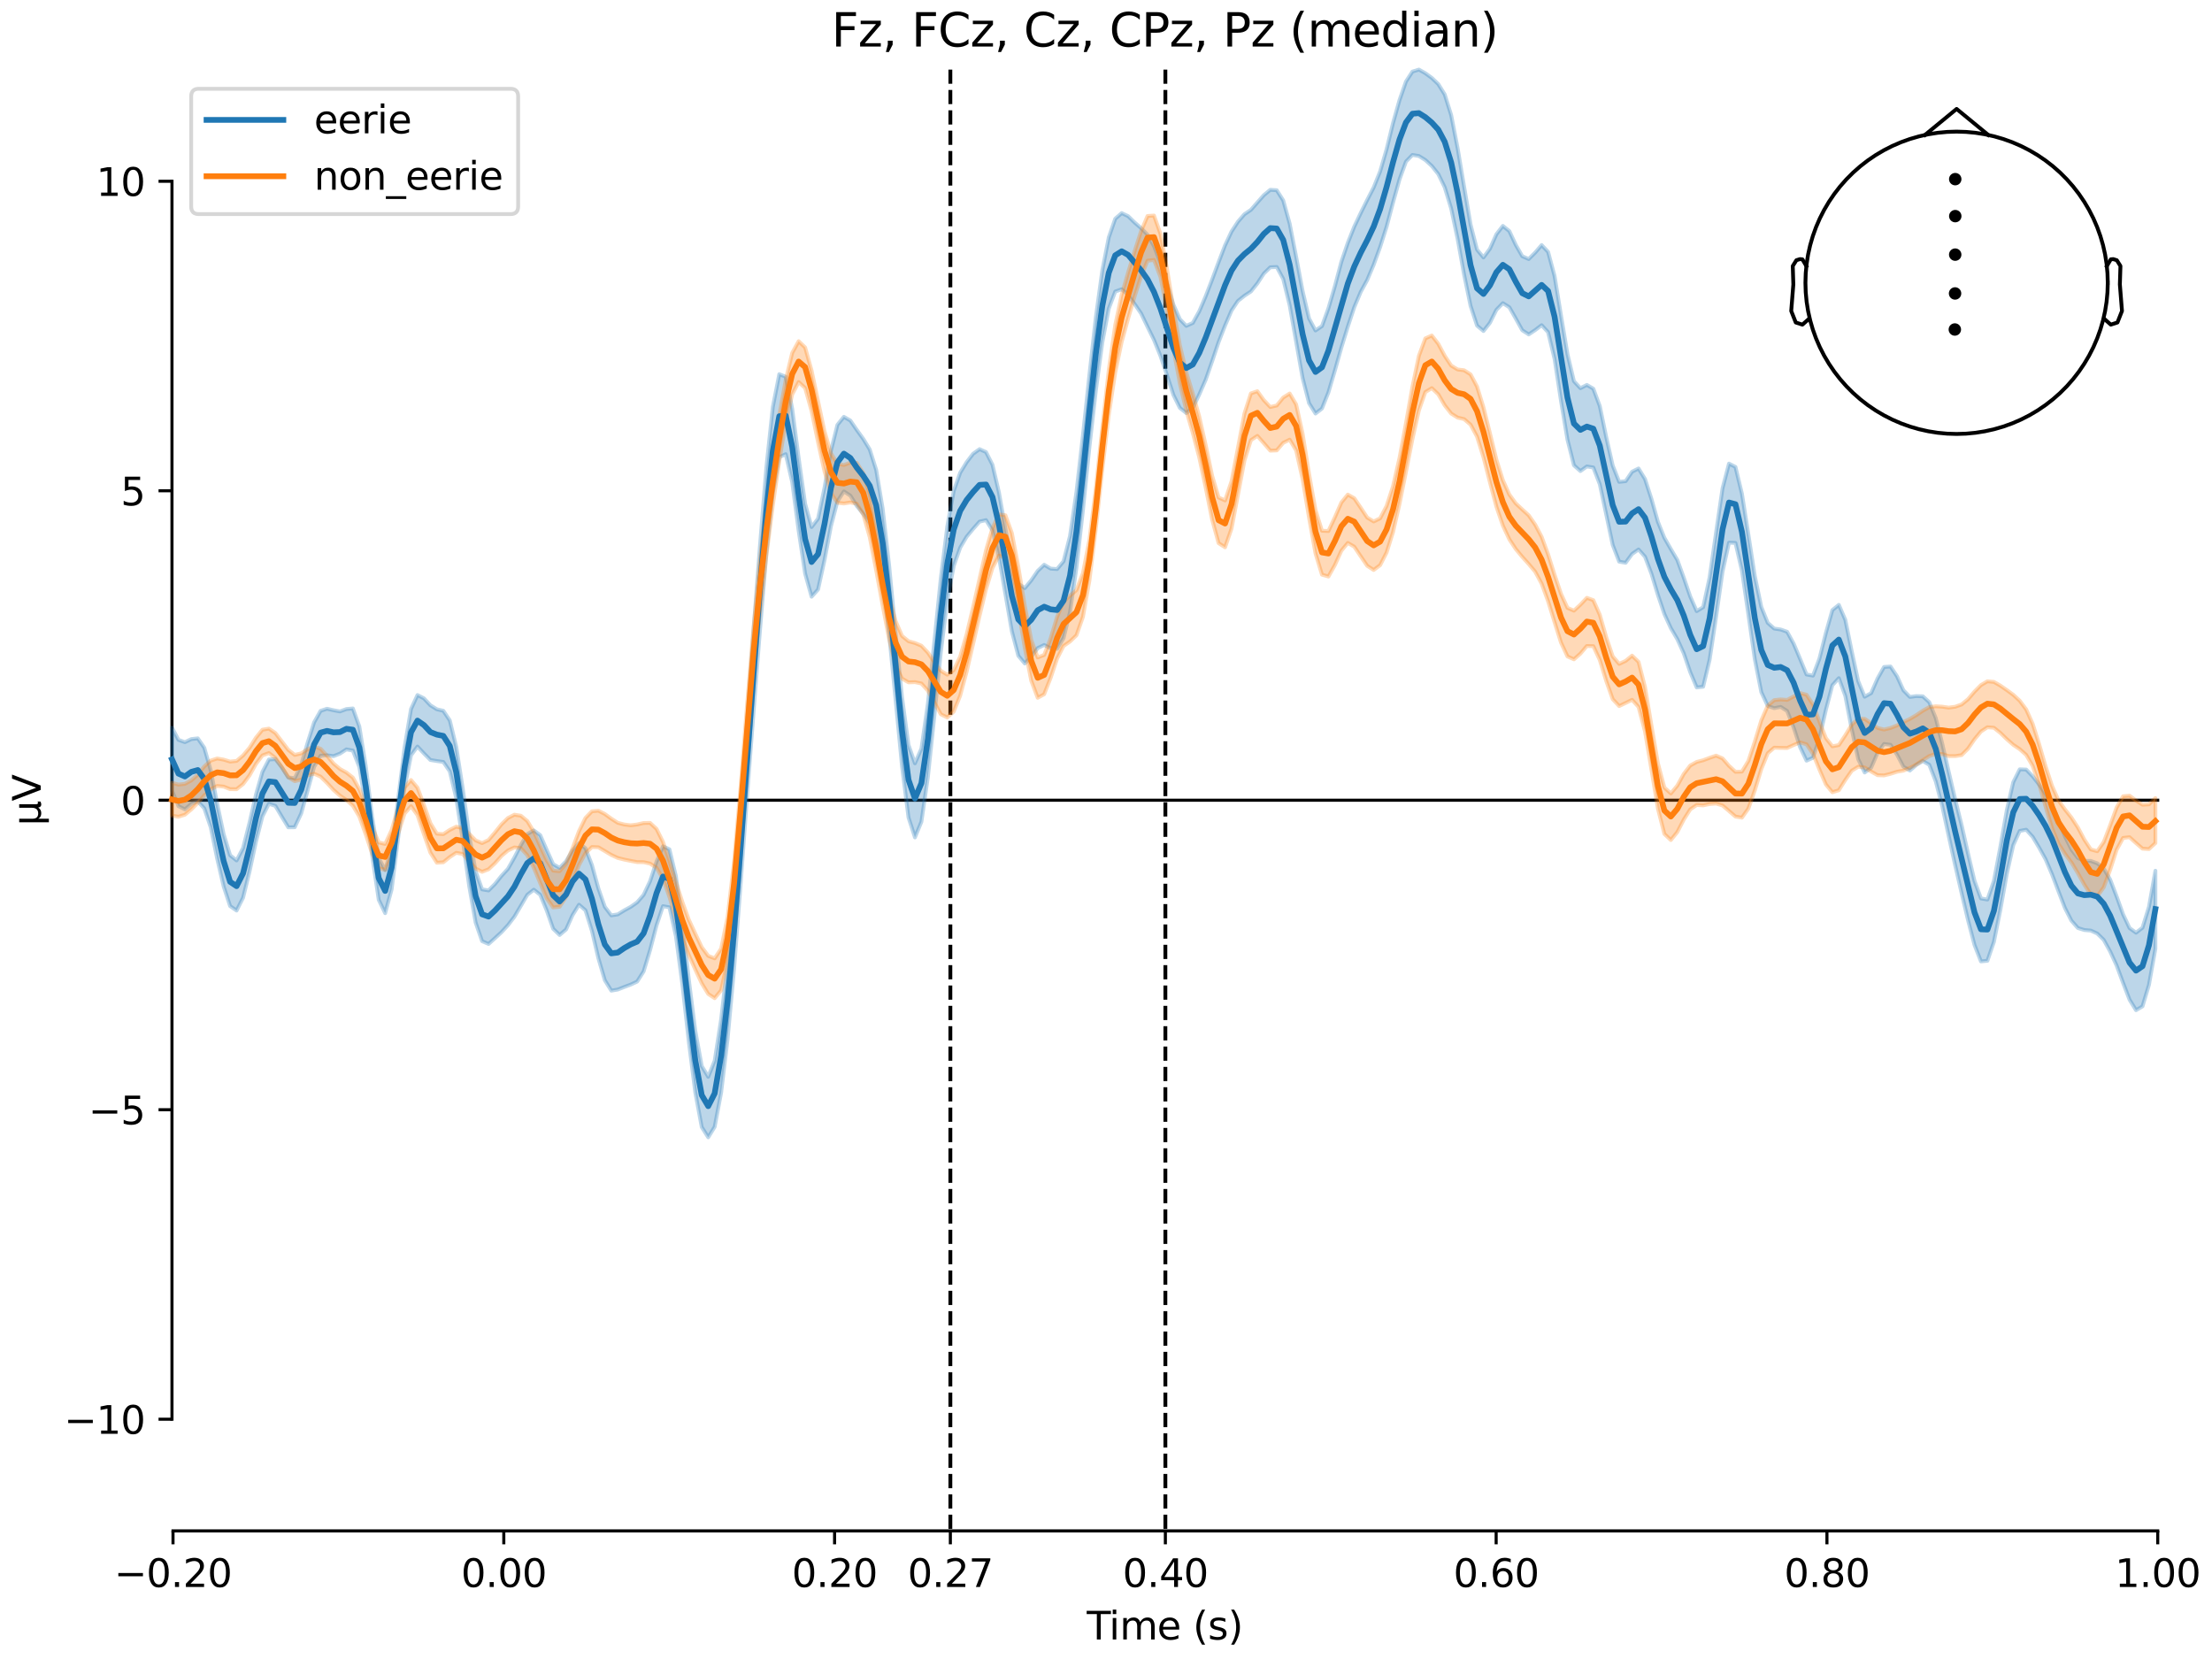 <?xml version="1.0" encoding="utf-8" standalone="no"?>
<!DOCTYPE svg PUBLIC "-//W3C//DTD SVG 1.1//EN"
  "http://www.w3.org/Graphics/SVG/1.1/DTD/svg11.dtd">
<svg xmlns:xlink="http://www.w3.org/1999/xlink" width="576pt" height="432pt" viewBox="0 0 576 432" xmlns="http://www.w3.org/2000/svg" version="1.1">
 <defs>
  <style type="text/css">*{stroke-linejoin: round; stroke-linecap: butt}</style>
 </defs>
 <g id="figure_1">
  <g id="patch_1">
   <path d="M 0 432 
L 576 432 
L 576 0 
L 0 0 
z
" style="fill: #ffffff"/>
  </g>
  <g id="axes_1">
   <g id="patch_2">
    <path d="M 44.783 398.644 
L 561.867 398.644 
L 561.867 18.118 
L 44.783 18.118 
L 44.783 398.644 
z
" style="fill: none; opacity: 0"/>
   </g>
   <g id="patch_3">
    <path d="M 44.783 369.556 
L 44.783 47.206 
" style="fill: none; stroke: #000000; stroke-width: 0.8; stroke-linejoin: miter; stroke-linecap: square"/>
   </g>
   <g id="LineCollection_1">
    <path d="M 247.471 18.118 
L 247.471 398.644 
" clip-path="url(#p112f369fd6)" style="fill: none; stroke-dasharray: 3.7,1.6; stroke-dashoffset: 0; stroke: #000000"/>
    <path d="M 303.46 18.118 
L 303.46 398.644 
" clip-path="url(#p112f369fd6)" style="fill: none; stroke-dasharray: 3.7,1.6; stroke-dashoffset: 0; stroke: #000000"/>
   </g>
   <g id="matplotlib.axis_1">
    <g id="xtick_1">
     <g id="line2d_1">
      <defs>
       <path id="meafc0c2d1a" d="M 0 0 
L 0 3.5 
" style="stroke: #000000; stroke-width: 0.8"/>
      </defs>
      <g>
       <use xlink:href="#meafc0c2d1a" x="45.052" y="398.644" style="stroke: #000000; stroke-width: 0.8"/>
      </g>
     </g>
     <g id="text_1">
      <!-- −0.20 -->
      <g transform="translate(29.73 413.242) scale(0.1 -0.1)">
       <defs>
        <path id="DejaVuSans-2212" d="M 678 2272 
L 4684 2272 
L 4684 1741 
L 678 1741 
L 678 2272 
z
" transform="scale(0.016)"/>
        <path id="DejaVuSans-30" d="M 2034 4250 
Q 1547 4250 1301 3770 
Q 1056 3291 1056 2328 
Q 1056 1369 1301 889 
Q 1547 409 2034 409 
Q 2525 409 2770 889 
Q 3016 1369 3016 2328 
Q 3016 3291 2770 3770 
Q 2525 4250 2034 4250 
z
M 2034 4750 
Q 2819 4750 3233 4129 
Q 3647 3509 3647 2328 
Q 3647 1150 3233 529 
Q 2819 -91 2034 -91 
Q 1250 -91 836 529 
Q 422 1150 422 2328 
Q 422 3509 836 4129 
Q 1250 4750 2034 4750 
z
" transform="scale(0.016)"/>
        <path id="DejaVuSans-2e" d="M 684 794 
L 1344 794 
L 1344 0 
L 684 0 
L 684 794 
z
" transform="scale(0.016)"/>
        <path id="DejaVuSans-32" d="M 1228 531 
L 3431 531 
L 3431 0 
L 469 0 
L 469 531 
Q 828 903 1448 1529 
Q 2069 2156 2228 2338 
Q 2531 2678 2651 2914 
Q 2772 3150 2772 3378 
Q 2772 3750 2511 3984 
Q 2250 4219 1831 4219 
Q 1534 4219 1204 4116 
Q 875 4013 500 3803 
L 500 4441 
Q 881 4594 1212 4672 
Q 1544 4750 1819 4750 
Q 2544 4750 2975 4387 
Q 3406 4025 3406 3419 
Q 3406 3131 3298 2873 
Q 3191 2616 2906 2266 
Q 2828 2175 2409 1742 
Q 1991 1309 1228 531 
z
" transform="scale(0.016)"/>
       </defs>
       <use xlink:href="#DejaVuSans-2212"/>
       <use xlink:href="#DejaVuSans-30" transform="translate(83.789 0)"/>
       <use xlink:href="#DejaVuSans-2e" transform="translate(147.412 0)"/>
       <use xlink:href="#DejaVuSans-32" transform="translate(179.199 0)"/>
       <use xlink:href="#DejaVuSans-30" transform="translate(242.822 0)"/>
      </g>
     </g>
    </g>
    <g id="xtick_2">
     <g id="line2d_2">
      <g>
       <use xlink:href="#meafc0c2d1a" x="131.188" y="398.644" style="stroke: #000000; stroke-width: 0.8"/>
      </g>
     </g>
     <g id="text_2">
      <!-- 0.00 -->
      <g transform="translate(120.055 413.242) scale(0.1 -0.1)">
       <use xlink:href="#DejaVuSans-30"/>
       <use xlink:href="#DejaVuSans-2e" transform="translate(63.623 0)"/>
       <use xlink:href="#DejaVuSans-30" transform="translate(95.41 0)"/>
       <use xlink:href="#DejaVuSans-30" transform="translate(159.033 0)"/>
      </g>
     </g>
    </g>
    <g id="xtick_3">
     <g id="line2d_3">
      <g>
       <use xlink:href="#meafc0c2d1a" x="217.324" y="398.644" style="stroke: #000000; stroke-width: 0.8"/>
      </g>
     </g>
     <g id="text_3">
      <!-- 0.20 -->
      <g transform="translate(206.191 413.242) scale(0.1 -0.1)">
       <use xlink:href="#DejaVuSans-30"/>
       <use xlink:href="#DejaVuSans-2e" transform="translate(63.623 0)"/>
       <use xlink:href="#DejaVuSans-32" transform="translate(95.41 0)"/>
       <use xlink:href="#DejaVuSans-30" transform="translate(159.033 0)"/>
      </g>
     </g>
    </g>
    <g id="xtick_4">
     <g id="line2d_4">
      <g>
       <use xlink:href="#meafc0c2d1a" x="247.471" y="398.644" style="stroke: #000000; stroke-width: 0.8"/>
      </g>
     </g>
     <g id="text_4">
      <!-- 0.27 -->
      <g transform="translate(236.339 413.242) scale(0.1 -0.1)">
       <defs>
        <path id="DejaVuSans-37" d="M 525 4666 
L 3525 4666 
L 3525 4397 
L 1831 0 
L 1172 0 
L 2766 4134 
L 525 4134 
L 525 4666 
z
" transform="scale(0.016)"/>
       </defs>
       <use xlink:href="#DejaVuSans-30"/>
       <use xlink:href="#DejaVuSans-2e" transform="translate(63.623 0)"/>
       <use xlink:href="#DejaVuSans-32" transform="translate(95.41 0)"/>
       <use xlink:href="#DejaVuSans-37" transform="translate(159.033 0)"/>
      </g>
     </g>
    </g>
    <g id="xtick_5">
     <g id="line2d_5">
      <g>
       <use xlink:href="#meafc0c2d1a" x="303.46" y="398.644" style="stroke: #000000; stroke-width: 0.8"/>
      </g>
     </g>
     <g id="text_5">
      <!-- 0.40 -->
      <g transform="translate(292.327 413.242) scale(0.1 -0.1)">
       <defs>
        <path id="DejaVuSans-34" d="M 2419 4116 
L 825 1625 
L 2419 1625 
L 2419 4116 
z
M 2253 4666 
L 3047 4666 
L 3047 1625 
L 3713 1625 
L 3713 1100 
L 3047 1100 
L 3047 0 
L 2419 0 
L 2419 1100 
L 313 1100 
L 313 1709 
L 2253 4666 
z
" transform="scale(0.016)"/>
       </defs>
       <use xlink:href="#DejaVuSans-30"/>
       <use xlink:href="#DejaVuSans-2e" transform="translate(63.623 0)"/>
       <use xlink:href="#DejaVuSans-34" transform="translate(95.41 0)"/>
       <use xlink:href="#DejaVuSans-30" transform="translate(159.033 0)"/>
      </g>
     </g>
    </g>
    <g id="xtick_6">
     <g id="line2d_6">
      <g>
       <use xlink:href="#meafc0c2d1a" x="389.595" y="398.644" style="stroke: #000000; stroke-width: 0.8"/>
      </g>
     </g>
     <g id="text_6">
      <!-- 0.60 -->
      <g transform="translate(378.463 413.242) scale(0.1 -0.1)">
       <defs>
        <path id="DejaVuSans-36" d="M 2113 2584 
Q 1688 2584 1439 2293 
Q 1191 2003 1191 1497 
Q 1191 994 1439 701 
Q 1688 409 2113 409 
Q 2538 409 2786 701 
Q 3034 994 3034 1497 
Q 3034 2003 2786 2293 
Q 2538 2584 2113 2584 
z
M 3366 4563 
L 3366 3988 
Q 3128 4100 2886 4159 
Q 2644 4219 2406 4219 
Q 1781 4219 1451 3797 
Q 1122 3375 1075 2522 
Q 1259 2794 1537 2939 
Q 1816 3084 2150 3084 
Q 2853 3084 3261 2657 
Q 3669 2231 3669 1497 
Q 3669 778 3244 343 
Q 2819 -91 2113 -91 
Q 1303 -91 875 529 
Q 447 1150 447 2328 
Q 447 3434 972 4092 
Q 1497 4750 2381 4750 
Q 2619 4750 2861 4703 
Q 3103 4656 3366 4563 
z
" transform="scale(0.016)"/>
       </defs>
       <use xlink:href="#DejaVuSans-30"/>
       <use xlink:href="#DejaVuSans-2e" transform="translate(63.623 0)"/>
       <use xlink:href="#DejaVuSans-36" transform="translate(95.41 0)"/>
       <use xlink:href="#DejaVuSans-30" transform="translate(159.033 0)"/>
      </g>
     </g>
    </g>
    <g id="xtick_7">
     <g id="line2d_7">
      <g>
       <use xlink:href="#meafc0c2d1a" x="475.731" y="398.644" style="stroke: #000000; stroke-width: 0.8"/>
      </g>
     </g>
     <g id="text_7">
      <!-- 0.80 -->
      <g transform="translate(464.598 413.242) scale(0.1 -0.1)">
       <defs>
        <path id="DejaVuSans-38" d="M 2034 2216 
Q 1584 2216 1326 1975 
Q 1069 1734 1069 1313 
Q 1069 891 1326 650 
Q 1584 409 2034 409 
Q 2484 409 2743 651 
Q 3003 894 3003 1313 
Q 3003 1734 2745 1975 
Q 2488 2216 2034 2216 
z
M 1403 2484 
Q 997 2584 770 2862 
Q 544 3141 544 3541 
Q 544 4100 942 4425 
Q 1341 4750 2034 4750 
Q 2731 4750 3128 4425 
Q 3525 4100 3525 3541 
Q 3525 3141 3298 2862 
Q 3072 2584 2669 2484 
Q 3125 2378 3379 2068 
Q 3634 1759 3634 1313 
Q 3634 634 3220 271 
Q 2806 -91 2034 -91 
Q 1263 -91 848 271 
Q 434 634 434 1313 
Q 434 1759 690 2068 
Q 947 2378 1403 2484 
z
M 1172 3481 
Q 1172 3119 1398 2916 
Q 1625 2713 2034 2713 
Q 2441 2713 2670 2916 
Q 2900 3119 2900 3481 
Q 2900 3844 2670 4047 
Q 2441 4250 2034 4250 
Q 1625 4250 1398 4047 
Q 1172 3844 1172 3481 
z
" transform="scale(0.016)"/>
       </defs>
       <use xlink:href="#DejaVuSans-30"/>
       <use xlink:href="#DejaVuSans-2e" transform="translate(63.623 0)"/>
       <use xlink:href="#DejaVuSans-38" transform="translate(95.41 0)"/>
       <use xlink:href="#DejaVuSans-30" transform="translate(159.033 0)"/>
      </g>
     </g>
    </g>
    <g id="xtick_8">
     <g id="line2d_8">
      <g>
       <use xlink:href="#meafc0c2d1a" x="561.867" y="398.644" style="stroke: #000000; stroke-width: 0.8"/>
      </g>
     </g>
     <g id="text_8">
      <!-- 1.00 -->
      <g transform="translate(550.734 413.242) scale(0.1 -0.1)">
       <defs>
        <path id="DejaVuSans-31" d="M 794 531 
L 1825 531 
L 1825 4091 
L 703 3866 
L 703 4441 
L 1819 4666 
L 2450 4666 
L 2450 531 
L 3481 531 
L 3481 0 
L 794 0 
L 794 531 
z
" transform="scale(0.016)"/>
       </defs>
       <use xlink:href="#DejaVuSans-31"/>
       <use xlink:href="#DejaVuSans-2e" transform="translate(63.623 0)"/>
       <use xlink:href="#DejaVuSans-30" transform="translate(95.41 0)"/>
       <use xlink:href="#DejaVuSans-30" transform="translate(159.033 0)"/>
      </g>
     </g>
    </g>
    <g id="text_9">
     <!-- Time (s) -->
     <g transform="translate(282.996 426.92) scale(0.1 -0.1)">
      <defs>
       <path id="DejaVuSans-54" d="M -19 4666 
L 3928 4666 
L 3928 4134 
L 2272 4134 
L 2272 0 
L 1638 0 
L 1638 4134 
L -19 4134 
L -19 4666 
z
" transform="scale(0.016)"/>
       <path id="DejaVuSans-69" d="M 603 3500 
L 1178 3500 
L 1178 0 
L 603 0 
L 603 3500 
z
M 603 4863 
L 1178 4863 
L 1178 4134 
L 603 4134 
L 603 4863 
z
" transform="scale(0.016)"/>
       <path id="DejaVuSans-6d" d="M 3328 2828 
Q 3544 3216 3844 3400 
Q 4144 3584 4550 3584 
Q 5097 3584 5394 3201 
Q 5691 2819 5691 2113 
L 5691 0 
L 5113 0 
L 5113 2094 
Q 5113 2597 4934 2840 
Q 4756 3084 4391 3084 
Q 3944 3084 3684 2787 
Q 3425 2491 3425 1978 
L 3425 0 
L 2847 0 
L 2847 2094 
Q 2847 2600 2669 2842 
Q 2491 3084 2119 3084 
Q 1678 3084 1418 2786 
Q 1159 2488 1159 1978 
L 1159 0 
L 581 0 
L 581 3500 
L 1159 3500 
L 1159 2956 
Q 1356 3278 1631 3431 
Q 1906 3584 2284 3584 
Q 2666 3584 2933 3390 
Q 3200 3197 3328 2828 
z
" transform="scale(0.016)"/>
       <path id="DejaVuSans-65" d="M 3597 1894 
L 3597 1613 
L 953 1613 
Q 991 1019 1311 708 
Q 1631 397 2203 397 
Q 2534 397 2845 478 
Q 3156 559 3463 722 
L 3463 178 
Q 3153 47 2828 -22 
Q 2503 -91 2169 -91 
Q 1331 -91 842 396 
Q 353 884 353 1716 
Q 353 2575 817 3079 
Q 1281 3584 2069 3584 
Q 2775 3584 3186 3129 
Q 3597 2675 3597 1894 
z
M 3022 2063 
Q 3016 2534 2758 2815 
Q 2500 3097 2075 3097 
Q 1594 3097 1305 2825 
Q 1016 2553 972 2059 
L 3022 2063 
z
" transform="scale(0.016)"/>
       <path id="DejaVuSans-20" transform="scale(0.016)"/>
       <path id="DejaVuSans-28" d="M 1984 4856 
Q 1566 4138 1362 3434 
Q 1159 2731 1159 2009 
Q 1159 1288 1364 580 
Q 1569 -128 1984 -844 
L 1484 -844 
Q 1016 -109 783 600 
Q 550 1309 550 2009 
Q 550 2706 781 3412 
Q 1013 4119 1484 4856 
L 1984 4856 
z
" transform="scale(0.016)"/>
       <path id="DejaVuSans-73" d="M 2834 3397 
L 2834 2853 
Q 2591 2978 2328 3040 
Q 2066 3103 1784 3103 
Q 1356 3103 1142 2972 
Q 928 2841 928 2578 
Q 928 2378 1081 2264 
Q 1234 2150 1697 2047 
L 1894 2003 
Q 2506 1872 2764 1633 
Q 3022 1394 3022 966 
Q 3022 478 2636 193 
Q 2250 -91 1575 -91 
Q 1294 -91 989 -36 
Q 684 19 347 128 
L 347 722 
Q 666 556 975 473 
Q 1284 391 1588 391 
Q 1994 391 2212 530 
Q 2431 669 2431 922 
Q 2431 1156 2273 1281 
Q 2116 1406 1581 1522 
L 1381 1569 
Q 847 1681 609 1914 
Q 372 2147 372 2553 
Q 372 3047 722 3315 
Q 1072 3584 1716 3584 
Q 2034 3584 2315 3537 
Q 2597 3491 2834 3397 
z
" transform="scale(0.016)"/>
       <path id="DejaVuSans-29" d="M 513 4856 
L 1013 4856 
Q 1481 4119 1714 3412 
Q 1947 2706 1947 2009 
Q 1947 1309 1714 600 
Q 1481 -109 1013 -844 
L 513 -844 
Q 928 -128 1133 580 
Q 1338 1288 1338 2009 
Q 1338 2731 1133 3434 
Q 928 4138 513 4856 
z
" transform="scale(0.016)"/>
      </defs>
      <use xlink:href="#DejaVuSans-54"/>
      <use xlink:href="#DejaVuSans-69" transform="translate(57.959 0)"/>
      <use xlink:href="#DejaVuSans-6d" transform="translate(85.742 0)"/>
      <use xlink:href="#DejaVuSans-65" transform="translate(183.154 0)"/>
      <use xlink:href="#DejaVuSans-20" transform="translate(244.678 0)"/>
      <use xlink:href="#DejaVuSans-28" transform="translate(276.465 0)"/>
      <use xlink:href="#DejaVuSans-73" transform="translate(315.479 0)"/>
      <use xlink:href="#DejaVuSans-29" transform="translate(367.578 0)"/>
     </g>
    </g>
   </g>
   <g id="matplotlib.axis_2">
    <g id="ytick_1">
     <g id="line2d_9">
      <defs>
       <path id="m8d7932db07" d="M 0 0 
L -3.5 0 
" style="stroke: #000000; stroke-width: 0.8"/>
      </defs>
      <g>
       <use xlink:href="#m8d7932db07" x="44.783" y="369.556" style="stroke: #000000; stroke-width: 0.8"/>
      </g>
     </g>
     <g id="text_10">
      <!-- −10 -->
      <g transform="translate(16.678 373.355) scale(0.1 -0.1)">
       <use xlink:href="#DejaVuSans-2212"/>
       <use xlink:href="#DejaVuSans-31" transform="translate(83.789 0)"/>
       <use xlink:href="#DejaVuSans-30" transform="translate(147.412 0)"/>
      </g>
     </g>
    </g>
    <g id="ytick_2">
     <g id="line2d_10">
      <g>
       <use xlink:href="#m8d7932db07" x="44.783" y="288.968" style="stroke: #000000; stroke-width: 0.8"/>
      </g>
     </g>
     <g id="text_11">
      <!-- −5 -->
      <g transform="translate(23.041 292.767) scale(0.1 -0.1)">
       <defs>
        <path id="DejaVuSans-35" d="M 691 4666 
L 3169 4666 
L 3169 4134 
L 1269 4134 
L 1269 2991 
Q 1406 3038 1543 3061 
Q 1681 3084 1819 3084 
Q 2600 3084 3056 2656 
Q 3513 2228 3513 1497 
Q 3513 744 3044 326 
Q 2575 -91 1722 -91 
Q 1428 -91 1123 -41 
Q 819 9 494 109 
L 494 744 
Q 775 591 1075 516 
Q 1375 441 1709 441 
Q 2250 441 2565 725 
Q 2881 1009 2881 1497 
Q 2881 1984 2565 2268 
Q 2250 2553 1709 2553 
Q 1456 2553 1204 2497 
Q 953 2441 691 2322 
L 691 4666 
z
" transform="scale(0.016)"/>
       </defs>
       <use xlink:href="#DejaVuSans-2212"/>
       <use xlink:href="#DejaVuSans-35" transform="translate(83.789 0)"/>
      </g>
     </g>
    </g>
    <g id="ytick_3">
     <g id="line2d_11">
      <g>
       <use xlink:href="#m8d7932db07" x="44.783" y="208.381" style="stroke: #000000; stroke-width: 0.8"/>
      </g>
     </g>
     <g id="text_12">
      <!-- 0 -->
      <g transform="translate(31.421 212.18) scale(0.1 -0.1)">
       <use xlink:href="#DejaVuSans-30"/>
      </g>
     </g>
    </g>
    <g id="ytick_4">
     <g id="line2d_12">
      <g>
       <use xlink:href="#m8d7932db07" x="44.783" y="127.794" style="stroke: #000000; stroke-width: 0.8"/>
      </g>
     </g>
     <g id="text_13">
      <!-- 5 -->
      <g transform="translate(31.421 131.593) scale(0.1 -0.1)">
       <use xlink:href="#DejaVuSans-35"/>
      </g>
     </g>
    </g>
    <g id="ytick_5">
     <g id="line2d_13">
      <g>
       <use xlink:href="#m8d7932db07" x="44.783" y="47.206" style="stroke: #000000; stroke-width: 0.8"/>
      </g>
     </g>
     <g id="text_14">
      <!-- 10 -->
      <g transform="translate(25.058 51.006) scale(0.1 -0.1)">
       <use xlink:href="#DejaVuSans-31"/>
       <use xlink:href="#DejaVuSans-30" transform="translate(63.623 0)"/>
      </g>
     </g>
    </g>
    <g id="text_15">
     <!-- µV -->
     <g transform="translate(10.599 214.982) rotate(-90) scale(0.1 -0.1)">
      <defs>
       <path id="DejaVuSans-b5" d="M 544 -1331 
L 544 3500 
L 1119 3500 
L 1119 1325 
Q 1119 872 1334 640 
Q 1550 409 1972 409 
Q 2434 409 2667 671 
Q 2900 934 2900 1459 
L 2900 3500 
L 3475 3500 
L 3475 806 
Q 3475 619 3529 530 
Q 3584 441 3700 441 
Q 3728 441 3778 458 
Q 3828 475 3916 513 
L 3916 50 
Q 3788 -22 3673 -56 
Q 3559 -91 3450 -91 
Q 3234 -91 3106 31 
Q 2978 153 2931 403 
Q 2775 156 2548 32 
Q 2322 -91 2016 -91 
Q 1697 -91 1473 31 
Q 1250 153 1119 397 
L 1119 -1331 
L 544 -1331 
z
" transform="scale(0.016)"/>
       <path id="DejaVuSans-56" d="M 1831 0 
L 50 4666 
L 709 4666 
L 2188 738 
L 3669 4666 
L 4325 4666 
L 2547 0 
L 1831 0 
z
" transform="scale(0.016)"/>
      </defs>
      <use xlink:href="#DejaVuSans-b5"/>
      <use xlink:href="#DejaVuSans-56" transform="translate(63.623 0)"/>
     </g>
    </g>
   </g>
   <g id="patch_4">
    <path d="M 45.052 398.644 
L 561.867 398.644 
" style="fill: none; stroke: #000000; stroke-width: 0.8; stroke-linejoin: miter; stroke-linecap: square"/>
   </g>
   <g id="patch_5">
    <path d="M 44.783 208.381 
L 561.867 208.381 
" style="fill: none; stroke: #000000; stroke-width: 0.8; stroke-linejoin: miter; stroke-linecap: square"/>
   </g>
   <g id="text_16">
    <!-- Fz, FCz, Cz, CPz, Pz (median) -->
    <g transform="translate(216.538 12.118) scale(0.12 -0.12)">
     <defs>
      <path id="DejaVuSans-46" d="M 628 4666 
L 3309 4666 
L 3309 4134 
L 1259 4134 
L 1259 2759 
L 3109 2759 
L 3109 2228 
L 1259 2228 
L 1259 0 
L 628 0 
L 628 4666 
z
" transform="scale(0.016)"/>
      <path id="DejaVuSans-7a" d="M 353 3500 
L 3084 3500 
L 3084 2975 
L 922 459 
L 3084 459 
L 3084 0 
L 275 0 
L 275 525 
L 2438 3041 
L 353 3041 
L 353 3500 
z
" transform="scale(0.016)"/>
      <path id="DejaVuSans-2c" d="M 750 794 
L 1409 794 
L 1409 256 
L 897 -744 
L 494 -744 
L 750 256 
L 750 794 
z
" transform="scale(0.016)"/>
      <path id="DejaVuSans-43" d="M 4122 4306 
L 4122 3641 
Q 3803 3938 3442 4084 
Q 3081 4231 2675 4231 
Q 1875 4231 1450 3742 
Q 1025 3253 1025 2328 
Q 1025 1406 1450 917 
Q 1875 428 2675 428 
Q 3081 428 3442 575 
Q 3803 722 4122 1019 
L 4122 359 
Q 3791 134 3420 21 
Q 3050 -91 2638 -91 
Q 1578 -91 968 557 
Q 359 1206 359 2328 
Q 359 3453 968 4101 
Q 1578 4750 2638 4750 
Q 3056 4750 3426 4639 
Q 3797 4528 4122 4306 
z
" transform="scale(0.016)"/>
      <path id="DejaVuSans-50" d="M 1259 4147 
L 1259 2394 
L 2053 2394 
Q 2494 2394 2734 2622 
Q 2975 2850 2975 3272 
Q 2975 3691 2734 3919 
Q 2494 4147 2053 4147 
L 1259 4147 
z
M 628 4666 
L 2053 4666 
Q 2838 4666 3239 4311 
Q 3641 3956 3641 3272 
Q 3641 2581 3239 2228 
Q 2838 1875 2053 1875 
L 1259 1875 
L 1259 0 
L 628 0 
L 628 4666 
z
" transform="scale(0.016)"/>
      <path id="DejaVuSans-64" d="M 2906 2969 
L 2906 4863 
L 3481 4863 
L 3481 0 
L 2906 0 
L 2906 525 
Q 2725 213 2448 61 
Q 2172 -91 1784 -91 
Q 1150 -91 751 415 
Q 353 922 353 1747 
Q 353 2572 751 3078 
Q 1150 3584 1784 3584 
Q 2172 3584 2448 3432 
Q 2725 3281 2906 2969 
z
M 947 1747 
Q 947 1113 1208 752 
Q 1469 391 1925 391 
Q 2381 391 2643 752 
Q 2906 1113 2906 1747 
Q 2906 2381 2643 2742 
Q 2381 3103 1925 3103 
Q 1469 3103 1208 2742 
Q 947 2381 947 1747 
z
" transform="scale(0.016)"/>
      <path id="DejaVuSans-61" d="M 2194 1759 
Q 1497 1759 1228 1600 
Q 959 1441 959 1056 
Q 959 750 1161 570 
Q 1363 391 1709 391 
Q 2188 391 2477 730 
Q 2766 1069 2766 1631 
L 2766 1759 
L 2194 1759 
z
M 3341 1997 
L 3341 0 
L 2766 0 
L 2766 531 
Q 2569 213 2275 61 
Q 1981 -91 1556 -91 
Q 1019 -91 701 211 
Q 384 513 384 1019 
Q 384 1609 779 1909 
Q 1175 2209 1959 2209 
L 2766 2209 
L 2766 2266 
Q 2766 2663 2505 2880 
Q 2244 3097 1772 3097 
Q 1472 3097 1187 3025 
Q 903 2953 641 2809 
L 641 3341 
Q 956 3463 1253 3523 
Q 1550 3584 1831 3584 
Q 2591 3584 2966 3190 
Q 3341 2797 3341 1997 
z
" transform="scale(0.016)"/>
      <path id="DejaVuSans-6e" d="M 3513 2113 
L 3513 0 
L 2938 0 
L 2938 2094 
Q 2938 2591 2744 2837 
Q 2550 3084 2163 3084 
Q 1697 3084 1428 2787 
Q 1159 2491 1159 1978 
L 1159 0 
L 581 0 
L 581 3500 
L 1159 3500 
L 1159 2956 
Q 1366 3272 1645 3428 
Q 1925 3584 2291 3584 
Q 2894 3584 3203 3211 
Q 3513 2838 3513 2113 
z
" transform="scale(0.016)"/>
     </defs>
     <use xlink:href="#DejaVuSans-46"/>
     <use xlink:href="#DejaVuSans-7a" transform="translate(57.52 0)"/>
     <use xlink:href="#DejaVuSans-2c" transform="translate(110.01 0)"/>
     <use xlink:href="#DejaVuSans-20" transform="translate(141.797 0)"/>
     <use xlink:href="#DejaVuSans-46" transform="translate(173.584 0)"/>
     <use xlink:href="#DejaVuSans-43" transform="translate(231.104 0)"/>
     <use xlink:href="#DejaVuSans-7a" transform="translate(300.928 0)"/>
     <use xlink:href="#DejaVuSans-2c" transform="translate(353.418 0)"/>
     <use xlink:href="#DejaVuSans-20" transform="translate(385.205 0)"/>
     <use xlink:href="#DejaVuSans-43" transform="translate(416.992 0)"/>
     <use xlink:href="#DejaVuSans-7a" transform="translate(486.816 0)"/>
     <use xlink:href="#DejaVuSans-2c" transform="translate(539.307 0)"/>
     <use xlink:href="#DejaVuSans-20" transform="translate(571.094 0)"/>
     <use xlink:href="#DejaVuSans-43" transform="translate(602.881 0)"/>
     <use xlink:href="#DejaVuSans-50" transform="translate(672.705 0)"/>
     <use xlink:href="#DejaVuSans-7a" transform="translate(733.008 0)"/>
     <use xlink:href="#DejaVuSans-2c" transform="translate(785.498 0)"/>
     <use xlink:href="#DejaVuSans-20" transform="translate(817.285 0)"/>
     <use xlink:href="#DejaVuSans-50" transform="translate(849.072 0)"/>
     <use xlink:href="#DejaVuSans-7a" transform="translate(909.375 0)"/>
     <use xlink:href="#DejaVuSans-20" transform="translate(961.865 0)"/>
     <use xlink:href="#DejaVuSans-28" transform="translate(993.652 0)"/>
     <use xlink:href="#DejaVuSans-6d" transform="translate(1032.666 0)"/>
     <use xlink:href="#DejaVuSans-65" transform="translate(1130.078 0)"/>
     <use xlink:href="#DejaVuSans-64" transform="translate(1191.602 0)"/>
     <use xlink:href="#DejaVuSans-69" transform="translate(1255.078 0)"/>
     <use xlink:href="#DejaVuSans-61" transform="translate(1282.861 0)"/>
     <use xlink:href="#DejaVuSans-6e" transform="translate(1344.141 0)"/>
     <use xlink:href="#DejaVuSans-29" transform="translate(1407.52 0)"/>
    </g>
   </g>
   <g id="legend_1">
    <g id="patch_6">
     <path d="M 51.783 55.753 
L 132.925 55.753 
Q 134.925 55.753 134.925 53.753 
L 134.925 25.118 
Q 134.925 23.118 132.925 23.118 
L 51.783 23.118 
Q 49.783 23.118 49.783 25.118 
L 49.783 53.753 
Q 49.783 55.753 51.783 55.753 
z
" style="fill: #ffffff; opacity: 0.8; stroke: #cccccc; stroke-linejoin: miter"/>
    </g>
    <g id="line2d_14">
     <path d="M 53.783 31.217 
L 63.783 31.217 
L 73.783 31.217 
" style="fill: none; stroke: #1f77b4; stroke-width: 1.5; stroke-linecap: square"/>
    </g>
    <g id="text_17">
     <!-- eerie -->
     <g transform="translate(81.783 34.717) scale(0.1 -0.1)">
      <defs>
       <path id="DejaVuSans-72" d="M 2631 2963 
Q 2534 3019 2420 3045 
Q 2306 3072 2169 3072 
Q 1681 3072 1420 2755 
Q 1159 2438 1159 1844 
L 1159 0 
L 581 0 
L 581 3500 
L 1159 3500 
L 1159 2956 
Q 1341 3275 1631 3429 
Q 1922 3584 2338 3584 
Q 2397 3584 2469 3576 
Q 2541 3569 2628 3553 
L 2631 2963 
z
" transform="scale(0.016)"/>
      </defs>
      <use xlink:href="#DejaVuSans-65"/>
      <use xlink:href="#DejaVuSans-65" transform="translate(61.523 0)"/>
      <use xlink:href="#DejaVuSans-72" transform="translate(123.047 0)"/>
      <use xlink:href="#DejaVuSans-69" transform="translate(164.16 0)"/>
      <use xlink:href="#DejaVuSans-65" transform="translate(191.943 0)"/>
     </g>
    </g>
    <g id="line2d_15">
     <path d="M 53.783 45.895 
L 63.783 45.895 
L 73.783 45.895 
" style="fill: none; stroke: #ff7f0e; stroke-width: 1.5; stroke-linecap: square"/>
    </g>
    <g id="text_18">
     <!-- non_eerie -->
     <g transform="translate(81.783 49.395) scale(0.1 -0.1)">
      <defs>
       <path id="DejaVuSans-6f" d="M 1959 3097 
Q 1497 3097 1228 2736 
Q 959 2375 959 1747 
Q 959 1119 1226 758 
Q 1494 397 1959 397 
Q 2419 397 2687 759 
Q 2956 1122 2956 1747 
Q 2956 2369 2687 2733 
Q 2419 3097 1959 3097 
z
M 1959 3584 
Q 2709 3584 3137 3096 
Q 3566 2609 3566 1747 
Q 3566 888 3137 398 
Q 2709 -91 1959 -91 
Q 1206 -91 779 398 
Q 353 888 353 1747 
Q 353 2609 779 3096 
Q 1206 3584 1959 3584 
z
" transform="scale(0.016)"/>
       <path id="DejaVuSans-5f" d="M 3263 -1063 
L 3263 -1509 
L -63 -1509 
L -63 -1063 
L 3263 -1063 
z
" transform="scale(0.016)"/>
      </defs>
      <use xlink:href="#DejaVuSans-6e"/>
      <use xlink:href="#DejaVuSans-6f" transform="translate(63.379 0)"/>
      <use xlink:href="#DejaVuSans-6e" transform="translate(124.561 0)"/>
      <use xlink:href="#DejaVuSans-5f" transform="translate(187.939 0)"/>
      <use xlink:href="#DejaVuSans-65" transform="translate(237.939 0)"/>
      <use xlink:href="#DejaVuSans-65" transform="translate(299.463 0)"/>
      <use xlink:href="#DejaVuSans-72" transform="translate(360.986 0)"/>
      <use xlink:href="#DejaVuSans-69" transform="translate(402.1 0)"/>
      <use xlink:href="#DejaVuSans-65" transform="translate(429.883 0)"/>
     </g>
    </g>
   </g>
   <g id="FillBetweenPolyCollection_1">
    <defs>
     <path id="m24f08ddc0d" d="M 44.783 -242.551 
L 44.783 -226.127 
L 46.465 -222.089 
L 48.148 -221.236 
L 49.83 -222.691 
L 51.512 -223.35 
L 53.195 -221.511 
L 54.877 -216.56 
L 56.559 -208.385 
L 58.242 -201.159 
L 59.924 -196.054 
L 61.606 -194.894 
L 63.289 -198.215 
L 64.971 -205.022 
L 66.653 -212.816 
L 68.336 -219.389 
L 70.018 -222.699 
L 71.7 -222.156 
L 73.383 -219.326 
L 75.065 -216.565 
L 76.748 -216.596 
L 78.43 -220.171 
L 80.112 -226.164 
L 81.795 -232.293 
L 83.477 -235.2 
L 85.159 -235.333 
L 86.842 -235.094 
L 88.524 -235.762 
L 90.206 -236.859 
L 91.889 -236.551 
L 93.571 -232.26 
L 95.253 -222.147 
L 96.936 -208.958 
L 98.618 -197.686 
L 100.3 -194.214 
L 101.983 -200.408 
L 103.665 -213.721 
L 105.347 -226.829 
L 107.03 -235.338 
L 108.712 -237.599 
L 110.394 -235.8 
L 112.077 -234.102 
L 113.759 -233.827 
L 115.441 -233.587 
L 117.124 -231.13 
L 118.806 -224.115 
L 120.488 -213.295 
L 122.171 -201.3 
L 123.853 -191.782 
L 125.535 -186.925 
L 127.218 -186.196 
L 128.9 -187.707 
L 130.582 -189.256 
L 132.265 -191.075 
L 133.947 -193.278 
L 135.629 -196.121 
L 137.312 -198.992 
L 138.994 -200.322 
L 140.676 -198.992 
L 142.359 -194.919 
L 144.041 -190.146 
L 145.723 -188.535 
L 147.406 -189.97 
L 149.088 -193.702 
L 150.77 -196.405 
L 152.453 -194.957 
L 154.135 -189.61 
L 155.817 -182.465 
L 157.5 -176.734 
L 159.182 -174.038 
L 160.864 -174.326 
L 162.547 -174.985 
L 164.229 -175.612 
L 165.912 -176.399 
L 167.594 -179.042 
L 169.276 -184.583 
L 170.959 -191.019 
L 172.641 -196.035 
L 174.323 -195.734 
L 176.006 -188.246 
L 177.688 -175.669 
L 179.37 -160.711 
L 181.053 -147.524 
L 182.735 -138.496 
L 184.417 -135.847 
L 186.1 -138.576 
L 187.782 -147.48 
L 189.464 -161.441 
L 191.147 -179.663 
L 192.829 -201.36 
L 194.511 -224.326 
L 196.194 -246.187 
L 197.876 -267.647 
L 199.558 -287.876 
L 201.241 -303.738 
L 202.923 -312.953 
L 204.605 -313.732 
L 206.288 -306.447 
L 207.97 -293.762 
L 209.652 -282.638 
L 211.335 -276.617 
L 213.017 -278.489 
L 214.699 -286.149 
L 216.382 -294.998 
L 218.064 -301.434 
L 219.746 -304.038 
L 221.429 -302.942 
L 223.111 -300.243 
L 224.793 -298.184 
L 226.476 -295.783 
L 228.158 -290.971 
L 229.84 -281.218 
L 231.523 -266.875 
L 233.205 -249.887 
L 234.887 -232.435 
L 236.57 -219.127 
L 238.252 -213.942 
L 239.934 -218.009 
L 241.617 -229.648 
L 243.299 -245.506 
L 244.981 -262.099 
L 246.664 -275.62 
L 248.346 -284.6 
L 250.028 -289.386 
L 251.711 -292.239 
L 253.393 -294.266 
L 255.076 -296.172 
L 256.758 -296.557 
L 258.44 -293.86 
L 260.123 -286.904 
L 261.805 -277.3 
L 263.487 -267.611 
L 265.17 -261.237 
L 266.852 -259.231 
L 268.534 -260.982 
L 270.217 -263.238 
L 271.899 -264.045 
L 273.581 -263.206 
L 275.264 -263.066 
L 276.946 -265.821 
L 278.628 -272.606 
L 280.311 -284.225 
L 281.993 -299.14 
L 283.675 -315.526 
L 285.358 -330.294 
L 287.04 -342.815 
L 288.722 -351.654 
L 290.405 -356.074 
L 292.087 -356.69 
L 293.769 -355.198 
L 295.452 -352.838 
L 297.134 -350.381 
L 298.816 -346.893 
L 300.499 -343.466 
L 302.181 -339.33 
L 303.863 -334.372 
L 305.546 -329.166 
L 307.228 -325.788 
L 308.91 -324.446 
L 310.593 -325.763 
L 312.275 -329.256 
L 313.957 -333.101 
L 315.64 -337.92 
L 317.322 -342.918 
L 319.004 -347.22 
L 320.687 -351.127 
L 322.369 -353.648 
L 324.051 -354.984 
L 325.734 -356.098 
L 327.416 -358.197 
L 329.098 -360.758 
L 330.781 -362.395 
L 332.463 -362.477 
L 334.145 -359.358 
L 335.828 -352.484 
L 337.51 -343.034 
L 339.192 -333.58 
L 340.875 -327.01 
L 342.557 -324.316 
L 344.239 -325.621 
L 345.922 -329.838 
L 347.604 -335.525 
L 349.287 -341.477 
L 350.969 -346.931 
L 352.651 -352.001 
L 354.334 -355.987 
L 356.016 -359.074 
L 357.698 -363.037 
L 359.381 -367.668 
L 361.063 -372.942 
L 362.745 -379.266 
L 364.428 -385.274 
L 366.11 -389.912 
L 367.792 -391.653 
L 369.475 -391.374 
L 371.157 -390.328 
L 372.839 -388.779 
L 374.522 -386.675 
L 376.204 -383.217 
L 377.886 -377.684 
L 379.569 -369.758 
L 381.251 -360.469 
L 382.933 -352.34 
L 384.616 -347.205 
L 386.298 -345.8 
L 387.98 -347.952 
L 389.663 -351.324 
L 391.345 -353.055 
L 393.027 -351.991 
L 394.71 -349.032 
L 396.392 -345.997 
L 398.074 -344.917 
L 399.757 -346.039 
L 401.439 -347.318 
L 403.121 -345.491 
L 404.804 -338.547 
L 406.486 -327.57 
L 408.168 -317.497 
L 409.851 -310.835 
L 411.533 -309.333 
L 413.215 -310.533 
L 414.898 -310.263 
L 416.58 -305.902 
L 418.262 -298.013 
L 419.945 -290.099 
L 421.627 -285.746 
L 423.309 -285.452 
L 424.992 -287.747 
L 426.674 -288.922 
L 428.356 -287.02 
L 430.039 -282.585 
L 431.721 -277.065 
L 433.403 -272.095 
L 435.086 -268.427 
L 436.768 -265.565 
L 438.451 -261.859 
L 440.133 -256.969 
L 441.815 -252.99 
L 443.498 -253.178 
L 445.18 -260.199 
L 446.862 -271.359 
L 448.545 -283.124 
L 450.227 -290.686 
L 451.909 -290.621 
L 453.592 -283.434 
L 455.274 -271.983 
L 456.956 -260.298 
L 458.639 -251.767 
L 460.321 -248.163 
L 462.003 -247.593 
L 463.686 -247.922 
L 465.368 -246.853 
L 467.05 -242.592 
L 468.733 -237.456 
L 470.415 -233.924 
L 472.097 -234.68 
L 473.78 -239.81 
L 475.462 -247.168 
L 477.144 -253.571 
L 478.827 -255.404 
L 480.509 -250.802 
L 482.191 -242.074 
L 483.874 -234.293 
L 485.556 -230.845 
L 487.238 -232.066 
L 488.921 -235.963 
L 490.603 -238.269 
L 492.285 -238.051 
L 493.968 -235.514 
L 495.65 -232.34 
L 497.332 -231.353 
L 499.015 -232.822 
L 500.697 -233.821 
L 502.379 -232.86 
L 504.062 -228.532 
L 505.744 -222.111 
L 507.426 -214.374 
L 509.109 -206.753 
L 510.791 -199.453 
L 512.473 -192.373 
L 514.156 -185.94 
L 515.838 -181.651 
L 517.52 -181.82 
L 519.203 -186.712 
L 520.885 -195.063 
L 522.567 -204.432 
L 524.25 -211.893 
L 525.932 -215.625 
L 527.615 -215.945 
L 529.297 -214.095 
L 530.979 -211.282 
L 532.662 -208.255 
L 534.344 -204.315 
L 536.026 -199.901 
L 537.709 -195.549 
L 539.391 -192.262 
L 541.073 -190.348 
L 542.756 -189.825 
L 544.438 -189.679 
L 546.12 -188.916 
L 547.803 -187.267 
L 549.485 -184.223 
L 551.167 -180.574 
L 552.85 -176.042 
L 554.532 -171.677 
L 556.214 -168.95 
L 557.897 -169.942 
L 559.579 -175.524 
L 561.261 -184.972 
L 561.261 -205.259 
L 561.261 -205.259 
L 559.579 -195.845 
L 557.897 -190.423 
L 556.214 -189.125 
L 554.532 -190.333 
L 552.85 -193.905 
L 551.167 -198.58 
L 549.485 -202.958 
L 547.803 -205.852 
L 546.12 -207.195 
L 544.438 -207.823 
L 542.756 -207.841 
L 541.073 -208.573 
L 539.391 -210.811 
L 537.709 -214.219 
L 536.026 -218.541 
L 534.344 -222.461 
L 532.662 -225.267 
L 530.979 -227.717 
L 529.297 -229.862 
L 527.615 -231.611 
L 525.932 -231.67 
L 524.25 -228.324 
L 522.567 -221.041 
L 520.885 -211.466 
L 519.203 -202.609 
L 517.52 -197.765 
L 515.838 -198.051 
L 514.156 -202.625 
L 512.473 -209.759 
L 510.791 -217.179 
L 509.109 -223.934 
L 507.426 -231.087 
L 505.744 -238.417 
L 504.062 -245.023 
L 502.379 -249.15 
L 500.697 -250.679 
L 499.015 -250.742 
L 497.332 -250.522 
L 495.65 -252.246 
L 493.968 -255.923 
L 492.285 -258.44 
L 490.603 -258.32 
L 488.921 -255.348 
L 487.238 -251.515 
L 485.556 -250.57 
L 483.874 -254.625 
L 482.191 -262.4 
L 480.509 -270.626 
L 478.827 -274.496 
L 477.144 -273.126 
L 475.462 -267.195 
L 473.78 -260.521 
L 472.097 -256.073 
L 470.415 -256.369 
L 468.733 -260.457 
L 467.05 -264.432 
L 465.368 -267.486 
L 463.686 -268.082 
L 462.003 -268.323 
L 460.321 -269.806 
L 458.639 -273.979 
L 456.956 -281.937 
L 455.274 -292.809 
L 453.592 -303.44 
L 451.909 -310.414 
L 450.227 -311.28 
L 448.545 -304.846 
L 446.862 -293.336 
L 445.18 -281.652 
L 443.498 -273.886 
L 441.815 -272.863 
L 440.133 -276.682 
L 438.451 -281.581 
L 436.768 -286.186 
L 435.086 -289.02 
L 433.403 -291.951 
L 431.721 -296.107 
L 430.039 -302.076 
L 428.356 -307.261 
L 426.674 -310.007 
L 424.992 -309.172 
L 423.309 -306.706 
L 421.627 -306.534 
L 419.945 -310.787 
L 418.262 -318.162 
L 416.58 -326.264 
L 414.898 -330.78 
L 413.215 -331.766 
L 411.533 -330.921 
L 409.851 -332.735 
L 408.168 -339.783 
L 406.486 -349.855 
L 404.804 -360.13 
L 403.121 -366.406 
L 401.439 -368.185 
L 399.757 -366.23 
L 398.074 -364.548 
L 396.392 -365.284 
L 394.71 -368.23 
L 393.027 -371.821 
L 391.345 -373.174 
L 389.663 -371.005 
L 387.98 -367.247 
L 386.298 -364.956 
L 384.616 -366.997 
L 382.933 -373.532 
L 381.251 -383.373 
L 379.569 -393.39 
L 377.886 -402.018 
L 376.204 -407.407 
L 374.522 -410.101 
L 372.839 -411.708 
L 371.157 -412.937 
L 369.475 -413.882 
L 367.792 -413.358 
L 366.11 -410.763 
L 364.428 -405.94 
L 362.745 -399.972 
L 361.063 -393.132 
L 359.381 -387.358 
L 357.698 -383.183 
L 356.016 -379.927 
L 354.334 -376.548 
L 352.651 -372.995 
L 350.969 -368.775 
L 349.287 -363.825 
L 347.604 -357.495 
L 345.922 -351.74 
L 344.239 -347.083 
L 342.557 -345.946 
L 340.875 -349.073 
L 339.192 -356.238 
L 337.51 -365.142 
L 335.828 -373.766 
L 334.145 -379.828 
L 332.463 -382.464 
L 330.781 -382.575 
L 329.098 -381.185 
L 327.416 -379.284 
L 325.734 -377.356 
L 324.051 -376.215 
L 322.369 -374.281 
L 320.687 -371.71 
L 319.004 -368.129 
L 317.322 -363.748 
L 315.64 -359.217 
L 313.957 -354.864 
L 312.275 -350.928 
L 310.593 -347.902 
L 308.91 -347.147 
L 307.228 -348.891 
L 305.546 -352.689 
L 303.863 -358.214 
L 302.181 -363.553 
L 300.499 -367.91 
L 298.816 -370.882 
L 297.134 -372.594 
L 295.452 -374.068 
L 293.769 -375.711 
L 292.087 -376.509 
L 290.405 -375.037 
L 288.722 -370.182 
L 287.04 -361.592 
L 285.358 -349.419 
L 283.675 -334.353 
L 281.993 -318.665 
L 280.311 -303.929 
L 278.628 -292.449 
L 276.946 -285.838 
L 275.264 -283.817 
L 273.581 -283.938 
L 271.899 -284.945 
L 270.217 -283.337 
L 268.534 -280.888 
L 266.852 -278.858 
L 265.17 -280.011 
L 263.487 -285.734 
L 261.805 -294.332 
L 260.123 -303.758 
L 258.44 -310.976 
L 256.758 -314.284 
L 255.076 -315.041 
L 253.393 -313.841 
L 251.711 -311.65 
L 250.028 -308.906 
L 248.346 -304.14 
L 246.664 -294.876 
L 244.981 -281.376 
L 243.299 -264.929 
L 241.617 -248.756 
L 239.934 -237.068 
L 238.252 -233.23 
L 236.57 -238.017 
L 234.887 -250.44 
L 233.205 -267.255 
L 231.523 -284.809 
L 229.84 -299.587 
L 228.158 -309.647 
L 226.476 -314.962 
L 224.793 -317.716 
L 223.111 -320.045 
L 221.429 -322.495 
L 219.746 -323.457 
L 218.064 -321.37 
L 216.382 -314.631 
L 214.699 -304.994 
L 213.017 -296.952 
L 211.335 -294.756 
L 209.652 -300.836 
L 207.97 -312.701 
L 206.288 -325.576 
L 204.605 -333.892 
L 202.923 -334.563 
L 201.241 -326.032 
L 199.558 -310.299 
L 197.876 -289.706 
L 196.194 -267.555 
L 194.511 -243.733 
L 192.829 -220.357 
L 191.147 -199.021 
L 189.464 -181.302 
L 187.782 -166.556 
L 186.1 -155.776 
L 184.417 -151.606 
L 182.735 -154.406 
L 181.053 -163.585 
L 179.37 -176.899 
L 177.688 -191.291 
L 176.006 -203.828 
L 174.323 -210.834 
L 172.641 -211.618 
L 170.959 -207.643 
L 169.276 -202.534 
L 167.594 -198.985 
L 165.912 -197.035 
L 164.229 -195.857 
L 162.547 -194.944 
L 160.864 -193.898 
L 159.182 -193.643 
L 157.5 -195.862 
L 155.817 -200.657 
L 154.135 -206.76 
L 152.453 -211.137 
L 150.77 -212.414 
L 149.088 -210.566 
L 147.406 -207.734 
L 145.723 -206.012 
L 144.041 -206.977 
L 142.359 -210.701 
L 140.676 -214.529 
L 138.994 -215.765 
L 137.312 -214.815 
L 135.629 -211.951 
L 133.947 -208.715 
L 132.265 -205.755 
L 130.582 -203.923 
L 128.9 -201.829 
L 127.218 -200.133 
L 125.535 -200.42 
L 123.853 -205.1 
L 122.171 -214.641 
L 120.488 -226.748 
L 118.806 -237.525 
L 117.124 -244.411 
L 115.441 -246.916 
L 113.759 -247.306 
L 112.077 -248.344 
L 110.394 -250.148 
L 108.712 -251.014 
L 107.03 -247.382 
L 105.347 -237.391 
L 103.665 -223.843 
L 101.983 -211.232 
L 100.3 -205.439 
L 98.618 -208.622 
L 96.936 -219.156 
L 95.253 -232.413 
L 93.571 -242.833 
L 91.889 -247.518 
L 90.206 -247.364 
L 88.524 -246.741 
L 86.842 -247.055 
L 85.159 -247.447 
L 83.477 -246.891 
L 81.795 -243.9 
L 80.112 -238.628 
L 78.43 -232.881 
L 76.748 -229.362 
L 75.065 -229.573 
L 73.383 -232.215 
L 71.7 -234.326 
L 70.018 -234.226 
L 68.336 -231.007 
L 66.653 -225.102 
L 64.971 -217.773 
L 63.289 -211.165 
L 61.606 -207.944 
L 59.924 -209.292 
L 58.242 -214.778 
L 56.559 -222.678 
L 54.877 -231.408 
L 53.195 -237.293 
L 51.512 -239.731 
L 49.83 -239.545 
L 48.148 -238.744 
L 46.465 -239.347 
L 44.783 -242.551 
z
" style="stroke: #1f77b4; stroke-opacity: 0.3"/>
    </defs>
    <g>
     <use xlink:href="#m24f08ddc0d" x="0" y="432" style="fill: #1f77b4; fill-opacity: 0.3; stroke: #1f77b4; stroke-opacity: 0.3"/>
    </g>
   </g>
   <g id="FillBetweenPolyCollection_2">
    <defs>
     <path id="mc7044bb9d1" d="M 44.783 -228.148 
L 44.783 -219.613 
L 46.465 -219.325 
L 48.148 -219.849 
L 49.83 -221.247 
L 51.512 -222.943 
L 53.195 -224.896 
L 54.877 -226.474 
L 56.559 -227.336 
L 58.242 -227.168 
L 59.924 -226.506 
L 61.606 -226.493 
L 63.289 -227.816 
L 64.971 -230.078 
L 66.653 -233.071 
L 68.336 -235.288 
L 70.018 -235.908 
L 71.7 -234.647 
L 73.383 -232.204 
L 75.065 -229.595 
L 76.748 -228.593 
L 78.43 -228.977 
L 80.112 -230.104 
L 81.795 -230.523 
L 83.477 -229.773 
L 85.159 -228.127 
L 86.842 -226.295 
L 88.524 -224.824 
L 90.206 -223.69 
L 91.889 -222.193 
L 93.571 -219.36 
L 95.253 -214.679 
L 96.936 -209.609 
L 98.618 -205.931 
L 100.3 -205.47 
L 101.983 -209.046 
L 103.665 -214.893 
L 105.347 -220.15 
L 107.03 -222.065 
L 108.712 -219.739 
L 110.394 -214.749 
L 112.077 -209.968 
L 113.759 -207.35 
L 115.441 -207.466 
L 117.124 -208.823 
L 118.806 -209.935 
L 120.488 -209.62 
L 122.171 -207.736 
L 123.853 -205.839 
L 125.535 -204.986 
L 127.218 -205.636 
L 128.9 -207.208 
L 130.582 -209.111 
L 132.265 -210.534 
L 133.947 -211.329 
L 135.629 -211.136 
L 137.312 -209.31 
L 138.994 -206.055 
L 140.676 -202.011 
L 142.359 -198.068 
L 144.041 -195.706 
L 145.723 -195.889 
L 147.406 -198.418 
L 149.088 -202.441 
L 150.77 -206.74 
L 152.453 -209.832 
L 154.135 -211.43 
L 155.817 -211.369 
L 157.5 -210.376 
L 159.182 -209.372 
L 160.864 -208.589 
L 162.547 -208.168 
L 164.229 -207.828 
L 165.912 -207.51 
L 167.594 -207.496 
L 169.276 -207.124 
L 170.959 -206.026 
L 172.641 -203.173 
L 174.323 -198.422 
L 176.006 -192.896 
L 177.688 -187.674 
L 179.37 -183.272 
L 181.053 -179.53 
L 182.735 -175.927 
L 184.417 -173.177 
L 186.1 -172.068 
L 187.782 -174.128 
L 189.464 -181.921 
L 191.147 -195.914 
L 192.829 -214.769 
L 194.511 -235.617 
L 196.194 -255.397 
L 197.876 -272.736 
L 199.558 -287.285 
L 201.241 -300.386 
L 202.923 -312.007 
L 204.605 -322.009 
L 206.288 -329.285 
L 207.97 -332.517 
L 209.652 -330.962 
L 211.335 -324.968 
L 213.017 -316.863 
L 214.699 -309.246 
L 216.382 -303.589 
L 218.064 -301.081 
L 219.746 -300.894 
L 221.429 -301.163 
L 223.111 -300.818 
L 224.793 -298.042 
L 226.476 -292.128 
L 228.158 -283.469 
L 229.84 -274.37 
L 231.523 -265.579 
L 233.205 -258.794 
L 234.887 -255.301 
L 236.57 -254.314 
L 238.252 -254.371 
L 239.934 -254.017 
L 241.617 -252.142 
L 243.299 -249.118 
L 244.981 -246.009 
L 246.664 -245.162 
L 248.346 -246.691 
L 250.028 -250.855 
L 251.711 -257.102 
L 253.393 -264.307 
L 255.076 -271.646 
L 256.758 -278.572 
L 258.44 -284.085 
L 260.123 -287.316 
L 261.805 -286.752 
L 263.487 -281.707 
L 265.17 -273.322 
L 266.852 -263.309 
L 268.534 -254.74 
L 270.217 -250.293 
L 271.899 -251.221 
L 273.581 -255.492 
L 275.264 -260.493 
L 276.946 -263.78 
L 278.628 -264.952 
L 280.311 -266.574 
L 281.993 -271.368 
L 283.675 -280.777 
L 285.358 -294.404 
L 287.04 -309.691 
L 288.722 -323.957 
L 290.405 -334.974 
L 292.087 -342.972 
L 293.769 -349.056 
L 295.452 -354.801 
L 297.134 -360.007 
L 298.816 -364.114 
L 300.499 -364.31 
L 302.181 -359.861 
L 303.863 -351.337 
L 305.546 -341.213 
L 307.228 -332.165 
L 308.91 -325.035 
L 310.593 -319.295 
L 312.275 -312.923 
L 313.957 -305.039 
L 315.64 -296.671 
L 317.322 -290.564 
L 319.004 -289.483 
L 320.687 -294.354 
L 322.369 -303.194 
L 324.051 -312.079 
L 325.734 -317.379 
L 327.416 -318.494 
L 329.098 -316.591 
L 330.781 -314.652 
L 332.463 -314.72 
L 334.145 -316.684 
L 335.828 -317.514 
L 337.51 -314.723 
L 339.192 -307.238 
L 340.875 -297.161 
L 342.557 -287.896 
L 344.239 -282.357 
L 345.922 -281.873 
L 347.604 -284.865 
L 349.287 -288.59 
L 350.969 -290.618 
L 352.651 -289.632 
L 354.334 -287.131 
L 356.016 -284.664 
L 357.698 -283.577 
L 359.381 -284.828 
L 361.063 -288.11 
L 362.745 -293.466 
L 364.428 -300.778 
L 366.11 -309.148 
L 367.792 -317.639 
L 369.475 -325.128 
L 371.157 -329.907 
L 372.839 -330.931 
L 374.522 -329.332 
L 376.204 -326.44 
L 377.886 -324.314 
L 379.569 -323.253 
L 381.251 -322.865 
L 382.933 -321.42 
L 384.616 -318.299 
L 386.298 -312.922 
L 387.98 -306.402 
L 389.663 -300.073 
L 391.345 -295.139 
L 393.027 -291.568 
L 394.71 -289.019 
L 396.392 -286.988 
L 398.074 -285.13 
L 399.757 -283.128 
L 401.439 -280.016 
L 403.121 -275.44 
L 404.804 -270.007 
L 406.486 -264.654 
L 408.168 -261.064 
L 409.851 -260.312 
L 411.533 -261.794 
L 413.215 -263.774 
L 414.898 -263.744 
L 416.58 -260.136 
L 418.262 -254.674 
L 419.945 -249.942 
L 421.627 -248.138 
L 423.309 -248.949 
L 424.992 -249.767 
L 426.674 -247.909 
L 428.356 -241.539 
L 430.039 -231.569 
L 431.721 -221.407 
L 433.403 -214.843 
L 435.086 -213.255 
L 436.768 -215.324 
L 438.451 -218.57 
L 440.133 -221.236 
L 441.815 -222.382 
L 443.498 -222.286 
L 445.18 -222.637 
L 446.862 -222.761 
L 448.545 -222.255 
L 450.227 -220.818 
L 451.909 -219.367 
L 453.592 -219.086 
L 455.274 -221.459 
L 456.956 -226.214 
L 458.639 -231.701 
L 460.321 -235.86 
L 462.003 -237.309 
L 463.686 -237.246 
L 465.368 -237.221 
L 467.05 -237.992 
L 468.733 -238.695 
L 470.415 -238.187 
L 472.097 -235.729 
L 473.78 -231.6 
L 475.462 -227.731 
L 477.144 -225.698 
L 478.827 -226.219 
L 480.509 -228.886 
L 482.191 -231.3 
L 483.874 -232.342 
L 485.556 -232.147 
L 487.238 -231.101 
L 488.921 -230.14 
L 490.603 -230.081 
L 492.285 -230.5 
L 493.968 -231.039 
L 495.65 -231.335 
L 497.332 -232.042 
L 499.015 -232.948 
L 500.697 -234.061 
L 502.379 -235.117 
L 504.062 -235.713 
L 505.744 -235.654 
L 507.426 -235.116 
L 509.109 -235.103 
L 510.791 -235.368 
L 512.473 -237.048 
L 514.156 -239.485 
L 515.838 -241.518 
L 517.52 -242.623 
L 519.203 -242.493 
L 520.885 -241.155 
L 522.567 -239.519 
L 524.25 -238.047 
L 525.932 -236.923 
L 527.615 -235.426 
L 529.297 -232.564 
L 530.979 -227.81 
L 532.662 -221.96 
L 534.344 -216.366 
L 536.026 -212.299 
L 537.709 -209.682 
L 539.391 -207.425 
L 541.073 -204.64 
L 542.756 -201.623 
L 544.438 -199.034 
L 546.12 -198.617 
L 547.803 -200.94 
L 549.485 -205.535 
L 551.167 -210.715 
L 552.85 -213.804 
L 554.532 -213.995 
L 556.214 -212.465 
L 557.897 -211.012 
L 559.579 -210.904 
L 561.261 -212.458 
L 561.261 -224.181 
L 561.261 -224.181 
L 559.579 -222.546 
L 557.897 -222.459 
L 556.214 -223.544 
L 554.532 -224.806 
L 552.85 -224.653 
L 551.167 -221.72 
L 549.485 -217.103 
L 547.803 -212.734 
L 546.12 -210.339 
L 544.438 -210.814 
L 542.756 -213.372 
L 541.073 -216.53 
L 539.391 -219.111 
L 537.709 -221.222 
L 536.026 -223.58 
L 534.344 -227.376 
L 532.662 -232.457 
L 530.979 -238.245 
L 529.297 -243.524 
L 527.615 -247.264 
L 525.932 -249.524 
L 524.25 -251.083 
L 522.567 -252.31 
L 520.885 -253.472 
L 519.203 -254.439 
L 517.52 -254.596 
L 515.838 -253.608 
L 514.156 -251.904 
L 512.473 -249.933 
L 510.791 -248.554 
L 509.109 -247.959 
L 507.426 -247.738 
L 505.744 -247.984 
L 504.062 -248.085 
L 502.379 -247.868 
L 500.697 -246.929 
L 499.015 -245.788 
L 497.332 -244.804 
L 495.65 -243.978 
L 493.968 -243.095 
L 492.285 -242.434 
L 490.603 -242.032 
L 488.921 -242.442 
L 487.238 -243.685 
L 485.556 -244.815 
L 483.874 -244.842 
L 482.191 -243.27 
L 480.509 -240.519 
L 478.827 -237.986 
L 477.144 -237.666 
L 475.462 -239.786 
L 473.78 -244.098 
L 472.097 -248.579 
L 470.415 -251.094 
L 468.733 -251.54 
L 467.05 -250.636 
L 465.368 -249.747 
L 463.686 -249.867 
L 462.003 -249.687 
L 460.321 -248.256 
L 458.639 -244.415 
L 456.956 -238.915 
L 455.274 -233.852 
L 453.592 -231.077 
L 451.909 -231.024 
L 450.227 -232.585 
L 448.545 -234.509 
L 446.862 -235.235 
L 445.18 -234.665 
L 443.498 -234.034 
L 441.815 -233.593 
L 440.133 -232.66 
L 438.451 -230.478 
L 436.768 -227.428 
L 435.086 -225.394 
L 433.403 -226.915 
L 431.721 -233.214 
L 430.039 -243.073 
L 428.356 -253.082 
L 426.674 -259.652 
L 424.992 -261.272 
L 423.309 -259.909 
L 421.627 -259.119 
L 419.945 -261.088 
L 418.262 -266.056 
L 416.58 -271.919 
L 414.898 -275.714 
L 413.215 -276.322 
L 411.533 -274.542 
L 409.851 -272.987 
L 408.168 -273.711 
L 406.486 -277.372 
L 404.804 -282.33 
L 403.121 -287.654 
L 401.439 -292.218 
L 399.757 -295.392 
L 398.074 -297.805 
L 396.392 -299.344 
L 394.71 -300.909 
L 393.027 -303.218 
L 391.345 -306.965 
L 389.663 -312.305 
L 387.98 -319.183 
L 386.298 -325.905 
L 384.616 -331.352 
L 382.933 -334.513 
L 381.251 -335.586 
L 379.569 -335.788 
L 377.886 -336.798 
L 376.204 -339.338 
L 374.522 -342.472 
L 372.839 -344.633 
L 371.157 -343.881 
L 369.475 -339.348 
L 367.792 -331.268 
L 366.11 -321.793 
L 364.428 -312.751 
L 362.745 -305.394 
L 361.063 -300.241 
L 359.381 -297.026 
L 357.698 -296.211 
L 356.016 -297.227 
L 354.334 -299.78 
L 352.651 -302.258 
L 350.969 -303.21 
L 349.287 -301.151 
L 347.604 -297.317 
L 345.922 -293.728 
L 344.239 -293.796 
L 342.557 -299.17 
L 340.875 -308.588 
L 339.192 -319.103 
L 337.51 -326.689 
L 335.828 -329.53 
L 334.145 -328.474 
L 332.463 -326.413 
L 330.781 -326.018 
L 329.098 -327.801 
L 327.416 -330.13 
L 325.734 -329.559 
L 324.051 -324.328 
L 322.369 -315.449 
L 320.687 -306.674 
L 319.004 -301.69 
L 317.322 -302.452 
L 315.64 -308.106 
L 313.957 -316.107 
L 312.275 -323.565 
L 310.593 -329.525 
L 308.91 -335.061 
L 307.228 -342.124 
L 305.546 -351.711 
L 303.863 -362.167 
L 302.181 -371.133 
L 300.499 -375.871 
L 298.816 -375.756 
L 297.134 -371.787 
L 295.452 -366.582 
L 293.769 -361.071 
L 292.087 -355.238 
L 290.405 -347.348 
L 288.722 -335.633 
L 287.04 -320.785 
L 285.358 -304.905 
L 283.675 -291.413 
L 281.993 -282.74 
L 280.311 -278.363 
L 278.628 -276.87 
L 276.946 -275.362 
L 275.264 -271.355 
L 273.581 -265.768 
L 271.899 -261.455 
L 270.217 -260.796 
L 268.534 -265.393 
L 266.852 -274.259 
L 265.17 -284.423 
L 263.487 -293.191 
L 261.805 -297.828 
L 260.123 -298.055 
L 258.44 -294.502 
L 256.758 -288.699 
L 255.076 -281.336 
L 253.393 -273.89 
L 251.711 -266.83 
L 250.028 -261.037 
L 248.346 -257.488 
L 246.664 -256.313 
L 244.981 -257.332 
L 243.299 -259.604 
L 241.617 -262.065 
L 239.934 -263.855 
L 238.252 -264.564 
L 236.57 -265.032 
L 234.887 -266.407 
L 233.205 -270.292 
L 231.523 -276.697 
L 229.84 -285.29 
L 228.158 -294.616 
L 226.476 -303.303 
L 224.793 -308.852 
L 223.111 -311.46 
L 221.429 -311.538 
L 219.746 -310.911 
L 218.064 -311.236 
L 216.382 -313.946 
L 214.699 -319.695 
L 213.017 -327.558 
L 211.335 -335.507 
L 209.652 -341.528 
L 207.97 -343.149 
L 206.288 -340.095 
L 204.605 -333.081 
L 202.923 -323.924 
L 201.241 -313.085 
L 199.558 -300.73 
L 197.876 -285.973 
L 196.194 -268.398 
L 194.511 -248.195 
L 192.829 -226.84 
L 191.147 -207.655 
L 189.464 -193.206 
L 187.782 -184.971 
L 186.1 -182.449 
L 184.417 -183.094 
L 182.735 -185.346 
L 181.053 -188.878 
L 179.37 -192.494 
L 177.688 -197.119 
L 176.006 -202.284 
L 174.323 -207.846 
L 172.641 -212.775 
L 170.959 -216.152 
L 169.276 -217.725 
L 167.594 -217.693 
L 165.912 -217.304 
L 164.229 -217.098 
L 162.547 -217.307 
L 160.864 -217.744 
L 159.182 -218.822 
L 157.5 -220.039 
L 155.817 -220.901 
L 154.135 -220.74 
L 152.453 -219.012 
L 150.77 -215.582 
L 149.088 -211.118 
L 147.406 -207.102 
L 145.723 -205.148 
L 144.041 -205.29 
L 142.359 -207.994 
L 140.676 -211.662 
L 138.994 -215.429 
L 137.312 -218.202 
L 135.629 -219.593 
L 133.947 -219.853 
L 132.265 -218.984 
L 130.582 -217.344 
L 128.9 -215.249 
L 127.218 -213.266 
L 125.535 -212.461 
L 123.853 -213.157 
L 122.171 -214.872 
L 120.488 -216.355 
L 118.806 -216.737 
L 117.124 -215.897 
L 115.441 -214.797 
L 113.759 -214.907 
L 112.077 -217.633 
L 110.394 -222.378 
L 108.712 -226.883 
L 107.03 -228.88 
L 105.347 -226.918 
L 103.665 -221.644 
L 101.983 -215.843 
L 100.3 -212.238 
L 98.618 -212.633 
L 96.936 -216.584 
L 95.253 -221.894 
L 93.571 -226.484 
L 91.889 -229.511 
L 90.206 -230.842 
L 88.524 -231.764 
L 86.842 -233.185 
L 85.159 -235.222 
L 83.477 -237.029 
L 81.795 -237.6 
L 80.112 -236.911 
L 78.43 -235.814 
L 76.748 -235.427 
L 75.065 -236.739 
L 73.383 -238.944 
L 71.7 -241.127 
L 70.018 -242.269 
L 68.336 -241.984 
L 66.653 -239.912 
L 64.971 -237.267 
L 63.289 -235.28 
L 61.606 -233.857 
L 59.924 -233.687 
L 58.242 -234.193 
L 56.559 -234.498 
L 54.877 -233.938 
L 53.195 -232.415 
L 51.512 -230.279 
L 49.83 -228.794 
L 48.148 -227.884 
L 46.465 -227.695 
L 44.783 -228.148 
z
" style="stroke: #ff7f0e; stroke-opacity: 0.3"/>
    </defs>
    <g>
     <use xlink:href="#mc7044bb9d1" x="0" y="432" style="fill: #ff7f0e; fill-opacity: 0.3; stroke: #ff7f0e; stroke-opacity: 0.3"/>
    </g>
   </g>
   <g id="line2d_16">
    <path d="M 44.783 197.737 
L 46.465 201.444 
L 48.148 202.189 
L 49.83 200.99 
L 51.512 200.518 
L 53.195 202.825 
L 54.877 208.405 
L 56.559 216.638 
L 58.242 224.246 
L 59.924 229.621 
L 61.606 230.75 
L 63.289 227.427 
L 64.971 220.73 
L 66.653 213.052 
L 68.336 206.643 
L 70.018 203.479 
L 71.7 203.663 
L 75.065 209.038 
L 76.748 209.086 
L 78.43 205.681 
L 81.795 193.842 
L 83.477 190.788 
L 85.159 190.318 
L 86.842 190.698 
L 88.524 190.627 
L 90.206 189.784 
L 91.889 190.017 
L 93.571 194.668 
L 95.253 204.846 
L 96.936 218.037 
L 98.618 228.662 
L 100.3 231.995 
L 101.983 225.852 
L 105.347 199.751 
L 107.03 190.687 
L 108.712 187.646 
L 110.394 188.812 
L 112.077 190.627 
L 113.759 191.291 
L 115.441 191.626 
L 117.124 194.245 
L 118.806 201.091 
L 120.488 212.017 
L 122.171 223.902 
L 123.853 233.374 
L 125.535 238.082 
L 127.218 238.673 
L 128.9 237.097 
L 132.265 233.409 
L 133.947 230.906 
L 135.629 227.655 
L 137.312 224.731 
L 138.994 223.521 
L 140.676 224.807 
L 144.041 233.131 
L 145.723 234.747 
L 147.406 232.932 
L 149.088 229.519 
L 150.77 227.494 
L 152.453 228.993 
L 154.135 234.005 
L 155.817 240.68 
L 157.5 245.952 
L 159.182 248.255 
L 160.864 248.038 
L 162.547 246.879 
L 164.229 245.915 
L 165.912 245.202 
L 167.594 243.032 
L 169.276 238.412 
L 170.959 232.58 
L 172.641 228.248 
L 174.323 228.857 
L 176.006 235.946 
L 177.688 248.235 
L 179.37 262.825 
L 181.053 276.125 
L 182.735 285.181 
L 184.417 288.036 
L 186.1 284.721 
L 187.782 274.912 
L 189.464 260.603 
L 191.147 242.435 
L 192.829 221.026 
L 197.876 153.32 
L 199.558 133.166 
L 201.241 117.397 
L 202.923 108.386 
L 204.605 108.23 
L 206.288 116.335 
L 207.97 129.022 
L 209.652 140.39 
L 211.335 146.34 
L 213.017 144.298 
L 214.699 136.434 
L 216.382 127.015 
L 218.064 120.415 
L 219.746 118.128 
L 221.429 119.258 
L 223.111 121.781 
L 224.793 123.909 
L 226.476 126.497 
L 228.158 131.549 
L 229.84 141.454 
L 231.523 155.923 
L 234.887 190.26 
L 236.57 203.053 
L 238.252 207.932 
L 239.934 203.952 
L 241.617 192.439 
L 244.981 160.187 
L 246.664 146.786 
L 248.346 137.906 
L 250.028 133.022 
L 251.711 130.201 
L 253.393 128.113 
L 255.076 126.267 
L 256.758 126.175 
L 258.44 129.434 
L 260.123 136.584 
L 263.487 155.167 
L 265.17 161.305 
L 266.852 163.019 
L 268.534 161.385 
L 270.217 158.902 
L 271.899 157.984 
L 273.581 158.672 
L 275.264 158.848 
L 276.946 156.404 
L 278.628 149.891 
L 280.311 138.336 
L 281.993 123.307 
L 283.675 107.155 
L 285.358 92.083 
L 287.04 79.624 
L 288.722 71.035 
L 290.405 66.491 
L 292.087 65.435 
L 293.769 66.385 
L 297.134 70.383 
L 298.816 72.755 
L 300.499 76.023 
L 302.181 80.325 
L 305.546 90.588 
L 307.228 94.426 
L 308.91 95.838 
L 310.593 94.92 
L 312.275 91.915 
L 313.957 87.895 
L 319.004 74.268 
L 320.687 70.455 
L 322.369 67.86 
L 324.051 66.156 
L 325.734 64.784 
L 327.416 63.004 
L 329.098 60.892 
L 330.781 59.399 
L 332.463 59.512 
L 334.145 62.474 
L 335.828 68.93 
L 339.192 86.995 
L 340.875 93.864 
L 342.557 96.856 
L 344.239 95.646 
L 345.922 91.3 
L 350.969 73.848 
L 352.651 69.397 
L 354.334 65.788 
L 356.016 62.566 
L 357.698 59.005 
L 359.381 54.455 
L 361.063 48.678 
L 362.745 42.227 
L 364.428 36.327 
L 366.11 31.886 
L 367.792 29.613 
L 369.475 29.453 
L 371.157 30.507 
L 372.839 31.923 
L 374.522 33.767 
L 376.204 36.927 
L 377.886 42.323 
L 379.569 50.327 
L 382.933 69.054 
L 384.616 75.078 
L 386.298 76.542 
L 387.98 74.298 
L 389.663 70.887 
L 391.345 68.958 
L 393.027 70.116 
L 394.71 73.379 
L 396.392 76.337 
L 398.074 77.175 
L 401.439 74.19 
L 403.121 75.77 
L 404.804 82.457 
L 408.168 103.555 
L 409.851 110.288 
L 411.533 111.941 
L 413.215 111.079 
L 414.898 111.63 
L 416.58 116.029 
L 419.945 131.533 
L 421.627 135.871 
L 423.309 135.818 
L 424.992 133.673 
L 426.674 132.587 
L 428.356 134.809 
L 430.039 139.751 
L 431.721 145.54 
L 433.403 150.208 
L 435.086 153.45 
L 436.768 156.272 
L 438.451 160.31 
L 440.133 165.296 
L 441.815 169.058 
L 443.498 168.253 
L 445.18 161.031 
L 448.545 137.849 
L 450.227 130.853 
L 451.909 131.298 
L 453.592 138.485 
L 456.956 160.984 
L 458.639 169.258 
L 460.321 173.154 
L 462.003 173.885 
L 463.686 173.687 
L 465.368 174.534 
L 467.05 177.772 
L 468.733 182.419 
L 470.415 186.135 
L 472.097 186.028 
L 473.78 181.403 
L 475.462 174.158 
L 477.144 168.071 
L 478.827 166.548 
L 480.509 170.937 
L 483.874 187.324 
L 485.556 190.858 
L 487.238 189.618 
L 488.921 185.938 
L 490.603 183.106 
L 492.285 183.245 
L 493.968 186.094 
L 495.65 189.379 
L 497.332 191.05 
L 499.015 190.482 
L 500.697 189.666 
L 502.379 190.798 
L 504.062 194.994 
L 505.744 201.641 
L 509.109 216.507 
L 514.156 237.586 
L 515.838 241.985 
L 517.52 242.055 
L 519.203 237.196 
L 520.885 228.501 
L 522.567 218.858 
L 524.25 211.521 
L 525.932 208.055 
L 527.615 207.996 
L 529.297 209.842 
L 530.979 212.264 
L 532.662 215.063 
L 534.344 218.496 
L 537.709 227.1 
L 539.391 230.62 
L 541.073 232.641 
L 542.756 233.093 
L 544.438 232.97 
L 546.12 233.472 
L 547.803 235.329 
L 549.485 238.444 
L 554.532 250.664 
L 556.214 252.748 
L 557.897 251.601 
L 559.579 246.139 
L 561.261 236.723 
L 561.261 236.723 
" style="fill: none; stroke: #1f77b4; stroke-width: 1.5; stroke-linecap: square"/>
   </g>
   <g id="line2d_17">
    <path d="M 44.783 208.174 
L 46.465 208.57 
L 48.148 208.225 
L 49.83 207.123 
L 51.512 205.479 
L 53.195 203.445 
L 54.877 201.852 
L 56.559 201.127 
L 58.242 201.333 
L 59.924 201.899 
L 61.606 201.881 
L 63.289 200.533 
L 64.971 198.344 
L 66.653 195.589 
L 68.336 193.495 
L 70.018 193.015 
L 71.7 194.208 
L 75.065 198.86 
L 76.748 200.008 
L 78.43 199.585 
L 80.112 198.352 
L 81.795 197.759 
L 83.477 198.413 
L 85.159 200.134 
L 86.842 202.064 
L 88.524 203.549 
L 90.206 204.6 
L 91.889 205.968 
L 93.571 209.007 
L 95.253 213.664 
L 96.936 218.926 
L 98.618 222.779 
L 100.3 223.137 
L 101.983 219.507 
L 103.665 213.58 
L 105.347 208.403 
L 107.03 206.516 
L 108.712 208.714 
L 112.077 218.178 
L 113.759 220.908 
L 115.441 220.898 
L 118.806 218.657 
L 120.488 219.007 
L 123.853 222.519 
L 125.535 223.318 
L 127.218 222.522 
L 130.582 218.787 
L 132.265 217.239 
L 133.947 216.446 
L 135.629 216.766 
L 137.312 218.352 
L 138.994 221.42 
L 142.359 229.141 
L 144.041 231.529 
L 145.723 231.575 
L 147.406 229.23 
L 149.088 225.172 
L 150.77 220.802 
L 152.453 217.572 
L 154.135 215.967 
L 155.817 216.028 
L 157.5 216.942 
L 159.182 218.087 
L 160.864 218.872 
L 162.547 219.309 
L 164.229 219.582 
L 165.912 219.656 
L 167.594 219.521 
L 169.276 219.706 
L 170.959 220.993 
L 172.641 224.121 
L 174.323 228.936 
L 177.688 239.65 
L 179.37 244.146 
L 182.735 251.277 
L 184.417 253.899 
L 186.1 254.839 
L 187.782 252.399 
L 189.464 244.329 
L 191.147 230.108 
L 192.829 211.162 
L 196.194 170.062 
L 197.876 152.645 
L 199.558 137.952 
L 201.241 125.31 
L 202.923 114.143 
L 204.605 104.609 
L 206.288 97.371 
L 207.97 94.151 
L 209.652 95.594 
L 211.335 101.52 
L 214.699 117.334 
L 216.382 122.965 
L 218.064 125.711 
L 219.746 125.914 
L 221.429 125.404 
L 223.111 125.579 
L 224.793 128.336 
L 226.476 134.228 
L 228.158 142.807 
L 229.84 152.172 
L 231.523 160.829 
L 233.205 167.332 
L 234.887 171.008 
L 236.57 172.248 
L 238.252 172.429 
L 239.934 172.996 
L 241.617 174.743 
L 244.981 180.156 
L 246.664 181.183 
L 248.346 179.687 
L 250.028 175.79 
L 251.711 169.86 
L 256.758 148.433 
L 258.44 142.689 
L 260.123 139.365 
L 261.805 139.767 
L 263.487 144.666 
L 265.17 153.295 
L 266.852 163.397 
L 268.534 172.071 
L 270.217 176.497 
L 271.899 175.756 
L 273.581 171.334 
L 275.264 166.099 
L 276.946 162.494 
L 280.311 159.404 
L 281.993 154.979 
L 283.675 145.887 
L 285.358 132.286 
L 287.04 116.521 
L 288.722 101.919 
L 290.405 90.567 
L 292.087 82.642 
L 295.452 71.109 
L 297.134 65.746 
L 298.816 61.873 
L 300.499 61.749 
L 302.181 66.46 
L 303.863 75.216 
L 305.546 85.486 
L 307.228 94.717 
L 308.91 101.784 
L 310.593 107.438 
L 312.275 113.564 
L 313.957 121.225 
L 315.64 129.475 
L 317.322 135.457 
L 319.004 136.321 
L 320.687 131.281 
L 324.051 113.558 
L 325.734 108.256 
L 327.416 107.498 
L 329.098 109.598 
L 330.781 111.449 
L 332.463 111.074 
L 334.145 109.047 
L 335.828 108.052 
L 337.51 110.92 
L 339.192 118.509 
L 340.875 128.9 
L 342.557 138.426 
L 344.239 143.844 
L 345.922 144.134 
L 347.604 140.876 
L 349.287 137.03 
L 350.969 135.09 
L 352.651 135.841 
L 356.016 140.891 
L 357.698 142.011 
L 359.381 141.03 
L 361.063 137.857 
L 362.745 132.605 
L 364.428 125.364 
L 367.792 107.439 
L 369.475 99.756 
L 371.157 95.113 
L 372.839 94.144 
L 374.522 96.052 
L 376.204 99.047 
L 377.886 101.296 
L 379.569 102.297 
L 381.251 102.666 
L 382.933 103.873 
L 384.616 107.071 
L 386.298 112.435 
L 389.663 125.523 
L 391.345 130.766 
L 393.027 134.545 
L 394.71 136.908 
L 398.074 140.431 
L 399.757 142.556 
L 401.439 145.736 
L 403.121 150.225 
L 406.486 160.8 
L 408.168 164.354 
L 409.851 165.229 
L 411.533 163.706 
L 413.215 161.859 
L 414.898 162.165 
L 416.58 165.698 
L 418.262 171.293 
L 419.945 176.225 
L 421.627 178.205 
L 423.309 177.459 
L 424.992 176.449 
L 426.674 178.273 
L 428.356 184.813 
L 431.721 204.689 
L 433.403 211.063 
L 435.086 212.62 
L 436.768 210.628 
L 438.451 207.469 
L 440.133 205.006 
L 441.815 203.948 
L 446.862 202.906 
L 448.545 203.451 
L 451.909 206.631 
L 453.592 206.652 
L 455.274 204.083 
L 456.956 199.211 
L 458.639 193.778 
L 460.321 189.888 
L 462.003 188.358 
L 465.368 188.384 
L 468.733 186.919 
L 470.415 187.382 
L 472.097 189.908 
L 475.462 198.235 
L 477.144 200.333 
L 478.827 199.773 
L 482.191 194.563 
L 483.874 193.157 
L 485.556 193.318 
L 488.921 195.483 
L 490.603 195.861 
L 492.285 195.505 
L 497.332 193.458 
L 502.379 190.632 
L 504.062 190.138 
L 505.744 190.147 
L 507.426 190.398 
L 509.109 190.462 
L 510.791 189.89 
L 512.473 188.274 
L 514.156 186.058 
L 515.838 184.209 
L 517.52 183.237 
L 519.203 183.417 
L 520.885 184.5 
L 524.25 187.239 
L 525.932 188.551 
L 527.615 190.52 
L 529.297 193.886 
L 530.979 198.873 
L 532.662 204.708 
L 534.344 210.108 
L 536.026 214.116 
L 537.709 216.666 
L 539.391 218.828 
L 541.073 221.446 
L 542.756 224.534 
L 544.438 227.096 
L 546.12 227.548 
L 547.803 225.07 
L 551.167 215.54 
L 552.85 212.607 
L 554.532 212.323 
L 557.897 215.276 
L 559.579 215.344 
L 561.261 213.806 
L 561.261 213.806 
" style="fill: none; stroke: #ff7f0e; stroke-width: 1.5; stroke-linecap: square"/>
   </g>
  </g>
  <g id="axes_2">
   <g id="PathCollection_1">
    <defs>
     <path id="C0_0_a8de04763b" d="M 0 1.118 
C 0.297 1.118 0.581 1 0.791 0.791 
C 1 0.581 1.118 0.297 1.118 -0 
C 1.118 -0.297 1 -0.581 0.791 -0.791 
C 0.581 -1 0.297 -1.118 0 -1.118 
C -0.297 -1.118 -0.581 -1 -0.791 -0.791 
C -1 -0.581 -1.118 -0.297 -1.118 0 
C -1.118 0.297 -1 0.581 -0.791 0.791 
C -0.581 1 -0.297 1.118 0 1.118 
z
"/>
    </defs>
    <g clip-path="url(#pcb60d594cd)">
     <use xlink:href="#C0_0_a8de04763b" x="509.139" y="46.649" style="stroke: #000000"/>
    </g>
    <g clip-path="url(#pcb60d594cd)">
     <use xlink:href="#C0_0_a8de04763b" x="509.147" y="56.278" style="stroke: #000000"/>
    </g>
    <g clip-path="url(#pcb60d594cd)">
     <use xlink:href="#C0_0_a8de04763b" x="509.092" y="76.414" style="stroke: #000000"/>
    </g>
    <g clip-path="url(#pcb60d594cd)">
     <use xlink:href="#C0_0_a8de04763b" x="509.035" y="85.801" style="stroke: #000000"/>
    </g>
    <g clip-path="url(#pcb60d594cd)">
     <use xlink:href="#C0_0_a8de04763b" x="509.13" y="66.305" style="stroke: #000000"/>
    </g>
   </g>
   <g id="matplotlib.axis_3"/>
   <g id="matplotlib.axis_4"/>
   <g id="line2d_18">
    <path d="M 548.86 73.636 
L 548.782 71.165 
L 548.55 68.703 
L 548.163 66.26 
L 547.623 63.847 
L 546.933 61.472 
L 546.096 59.145 
L 545.114 56.876 
L 543.991 54.672 
L 542.732 52.544 
L 541.342 50.498 
L 539.826 48.544 
L 538.191 46.689 
L 536.442 44.94 
L 534.587 43.305 
L 532.633 41.789 
L 530.588 40.399 
L 528.459 39.141 
L 526.256 38.018 
L 523.986 37.036 
L 521.66 36.198 
L 519.285 35.508 
L 516.871 34.969 
L 514.429 34.582 
L 511.967 34.349 
L 509.495 34.271 
L 507.023 34.349 
L 504.561 34.582 
L 502.119 34.969 
L 499.705 35.508 
L 497.331 36.198 
L 495.004 37.036 
L 492.734 38.018 
L 490.531 39.141 
L 488.402 40.399 
L 486.357 41.789 
L 484.403 43.305 
L 482.548 44.94 
L 480.799 46.689 
L 479.164 48.544 
L 477.648 50.498 
L 476.258 52.544 
L 474.999 54.672 
L 473.876 56.876 
L 472.894 59.145 
L 472.057 61.472 
L 471.367 63.847 
L 470.827 66.26 
L 470.44 68.703 
L 470.208 71.165 
L 470.13 73.636 
L 470.208 76.108 
L 470.44 78.57 
L 470.827 81.013 
L 471.367 83.426 
L 472.057 85.801 
L 472.894 88.128 
L 473.876 90.397 
L 474.999 92.601 
L 476.258 94.729 
L 477.648 96.775 
L 479.164 98.729 
L 480.799 100.584 
L 482.548 102.332 
L 484.403 103.968 
L 486.357 105.483 
L 488.402 106.873 
L 490.531 108.132 
L 492.734 109.255 
L 495.004 110.237 
L 497.331 111.075 
L 499.705 111.765 
L 502.119 112.304 
L 504.561 112.691 
L 507.023 112.924 
L 509.495 113.001 
L 511.967 112.924 
L 514.429 112.691 
L 516.871 112.304 
L 519.285 111.765 
L 521.66 111.075 
L 523.986 110.237 
L 526.256 109.255 
L 528.459 108.132 
L 530.588 106.873 
L 532.633 105.483 
L 534.587 103.968 
L 536.442 102.332 
L 538.191 100.584 
L 539.826 98.729 
L 541.342 96.775 
L 542.732 94.729 
L 543.991 92.601 
L 545.114 90.397 
L 546.096 88.128 
L 546.933 85.801 
L 547.623 83.426 
L 548.163 81.013 
L 548.55 78.57 
L 548.782 76.108 
L 548.86 73.636 
" style="fill: none; stroke: #000000; stroke-linecap: square"/>
   </g>
   <g id="line2d_19">
    <path d="M 501.25 35.144 
L 509.495 28.367 
L 517.74 35.144 
" style="fill: none; stroke: #000000; stroke-linecap: square"/>
   </g>
   <g id="line2d_20">
    <path d="M 470.366 69.267 
L 469.343 67.535 
L 468.713 67.472 
L 467.776 67.763 
L 466.831 69.267 
L 466.981 74.069 
L 466.43 80.974 
L 467.611 83.974 
L 469.343 84.533 
L 470.996 83.076 
" style="fill: none; stroke: #000000; stroke-linecap: square"/>
   </g>
   <g id="line2d_21">
    <path d="M 548.624 69.267 
L 549.647 67.535 
L 550.277 67.472 
L 551.214 67.763 
L 552.159 69.267 
L 552.009 74.069 
L 552.56 80.974 
L 551.379 83.974 
L 549.647 84.533 
L 547.994 83.076 
" style="fill: none; stroke: #000000; stroke-linecap: square"/>
   </g>
  </g>
 </g>
 <defs>
  <clipPath id="p112f369fd6">
   <rect x="44.783" y="18.118" width="517.084" height="380.525"/>
  </clipPath>
  <clipPath id="pcb60d594cd">
   <rect x="462.123" y="24.135" width="94.744" height="93.098"/>
  </clipPath>
 </defs>
</svg>
